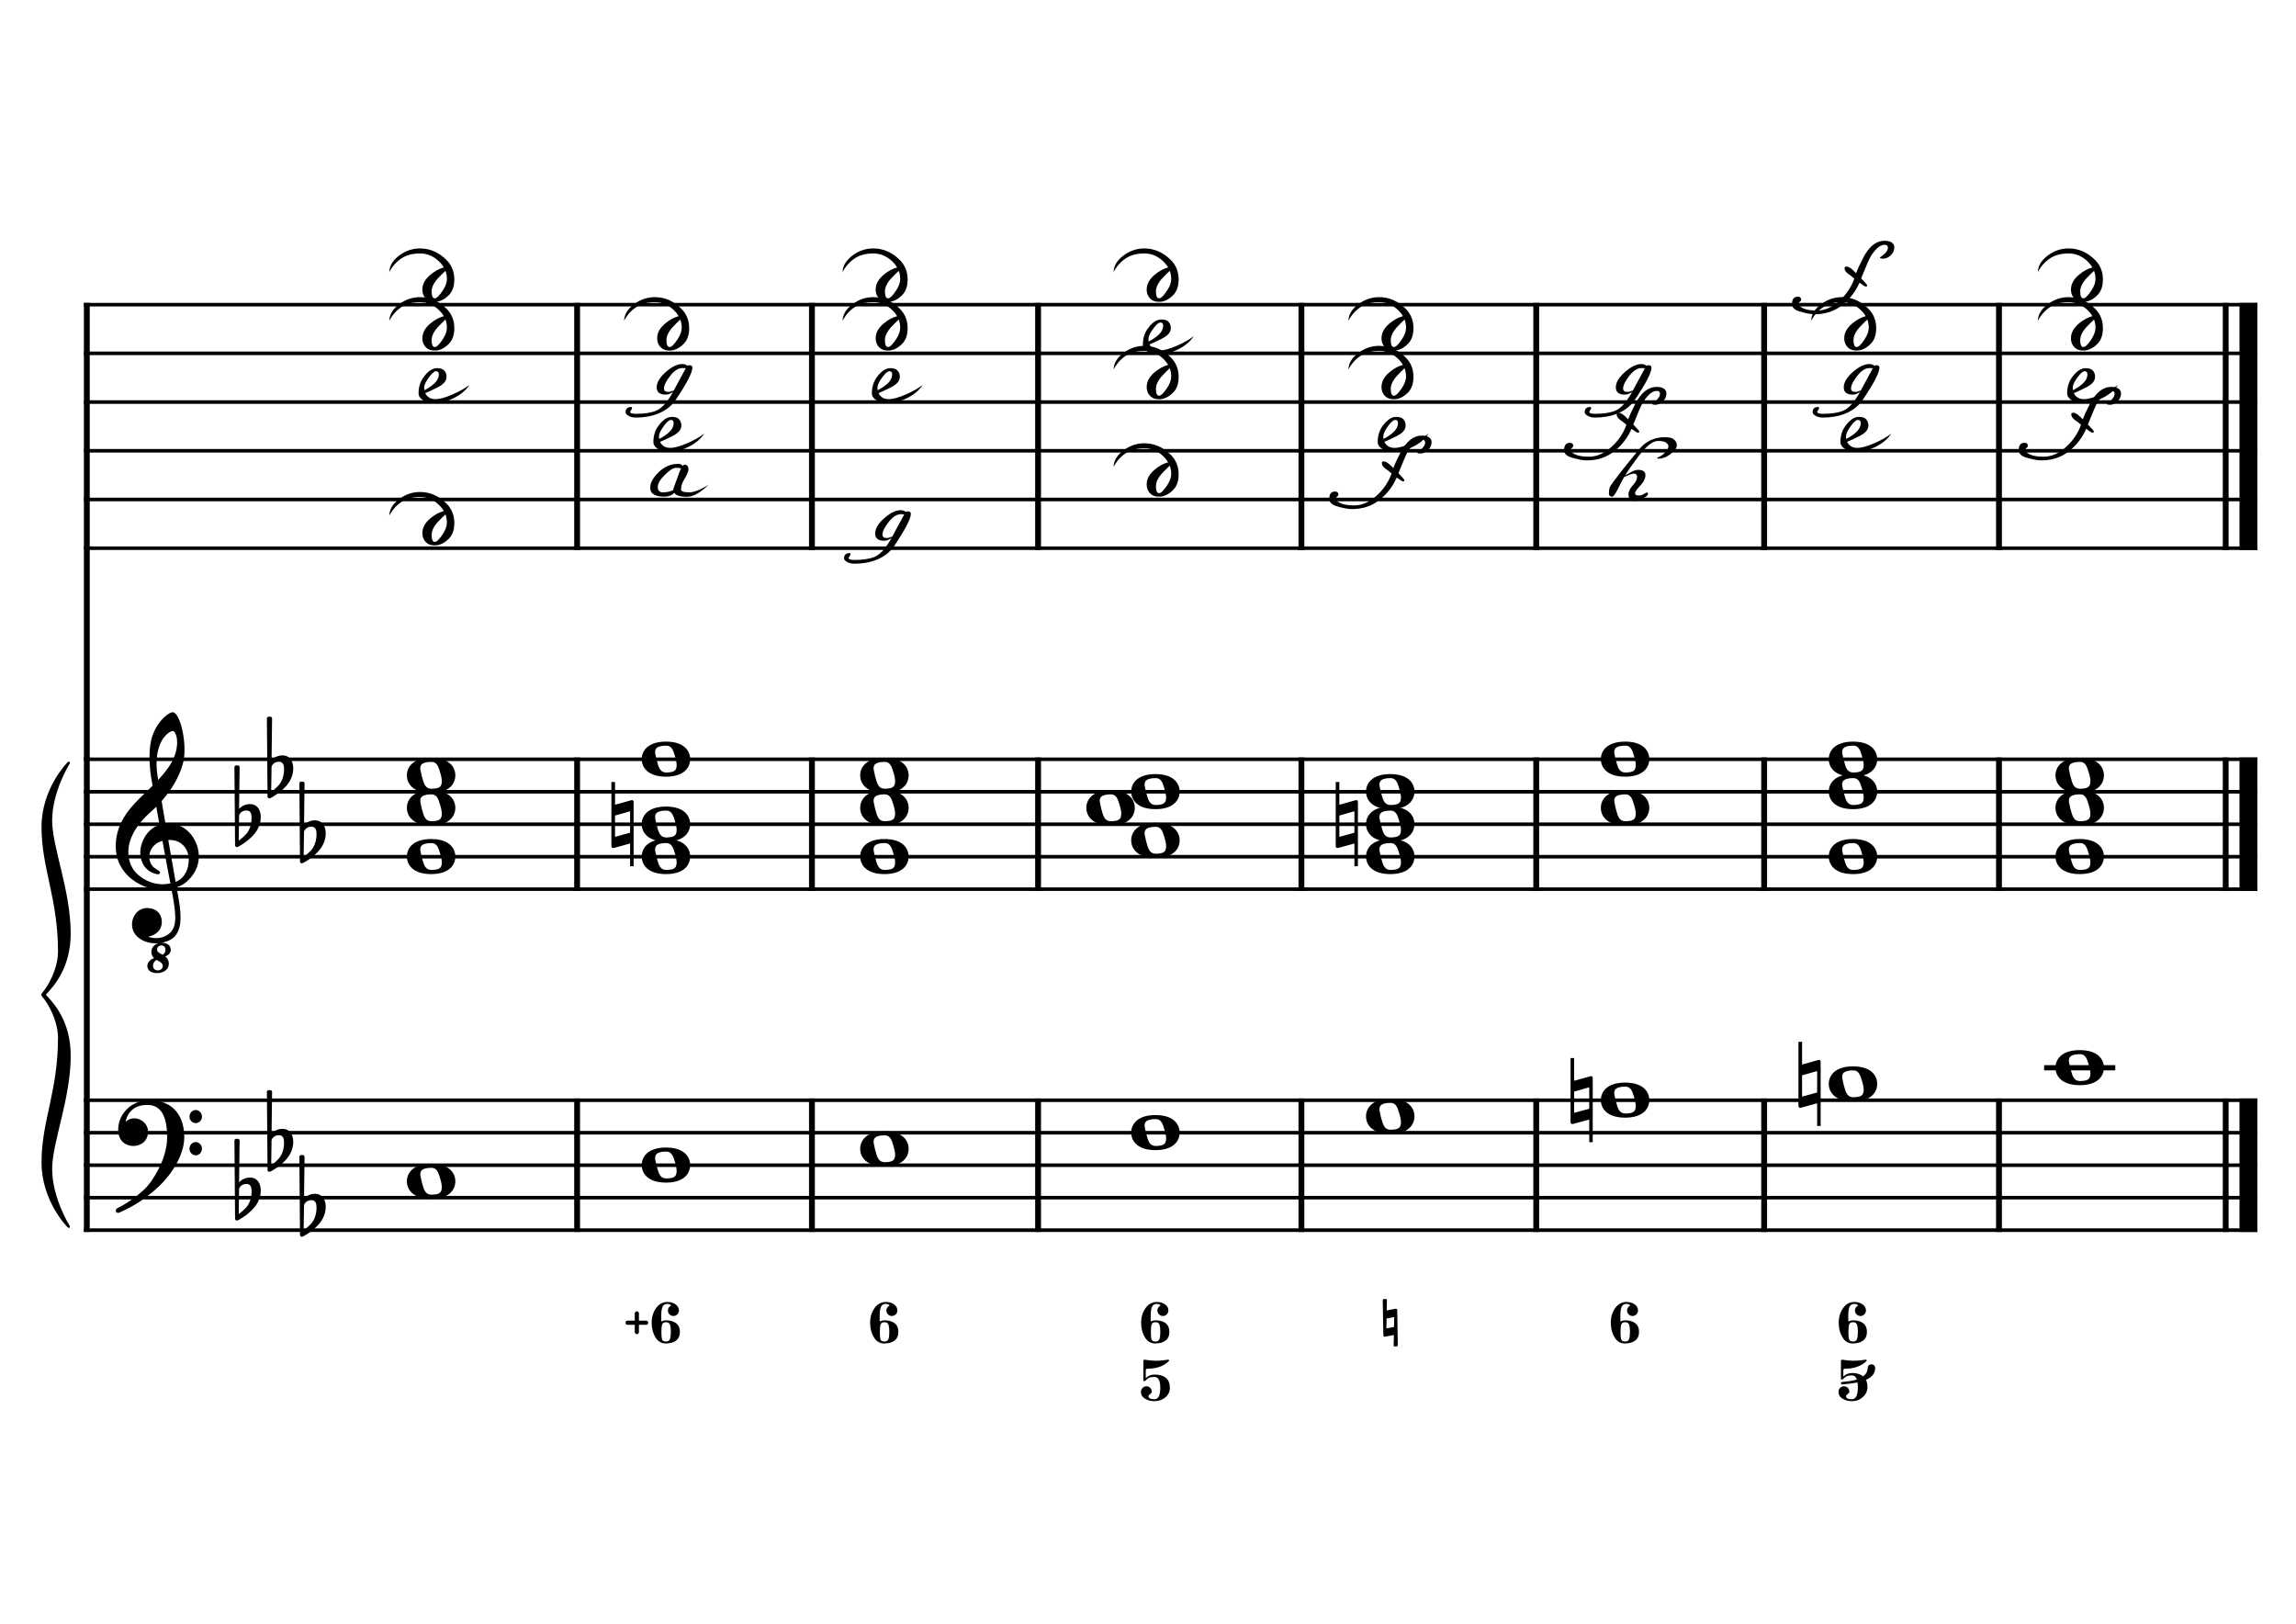 <?xml version="1.0" encoding="UTF-8" standalone="no"?>
<svg width="4209.44px" height="2976.38px" viewBox="0 0 4209.44 2976.38"
 xmlns="http://www.w3.org/2000/svg" xmlns:xlink="http://www.w3.org/1999/xlink" version="1.2" baseProfile="tiny">
<title>DoMineur (3)</title>
<desc>Generated by MuseScore 3.6.2</desc>
<polyline class="StaffLines" fill="none" stroke="#000000" stroke-width="6.55" stroke-linejoin="bevel" points="153.819,558.425 4138.58,558.425"/>
<polyline class="StaffLines" fill="none" stroke="#000000" stroke-width="6.55" stroke-linejoin="bevel" points="153.819,647.717 4138.58,647.717"/>
<polyline class="StaffLines" fill="none" stroke="#000000" stroke-width="6.55" stroke-linejoin="bevel" points="153.819,737.008 4138.58,737.008"/>
<polyline class="StaffLines" fill="none" stroke="#000000" stroke-width="6.55" stroke-linejoin="bevel" points="153.819,826.299 4138.58,826.299"/>
<polyline class="StaffLines" fill="none" stroke="#000000" stroke-width="6.55" stroke-linejoin="bevel" points="153.819,915.591 4138.58,915.591"/>
<polyline class="StaffLines" fill="none" stroke="#000000" stroke-width="6.55" stroke-linejoin="bevel" points="153.819,1004.88 4138.58,1004.88"/>
<polyline class="StaffLines" fill="none" stroke="#000000" stroke-width="6.55" stroke-linejoin="bevel" points="153.819,1391.81 4138.58,1391.81"/>
<polyline class="StaffLines" fill="none" stroke="#000000" stroke-width="6.55" stroke-linejoin="bevel" points="153.819,1451.34 4138.58,1451.34"/>
<polyline class="StaffLines" fill="none" stroke="#000000" stroke-width="6.55" stroke-linejoin="bevel" points="153.819,1510.87 4138.58,1510.87"/>
<polyline class="StaffLines" fill="none" stroke="#000000" stroke-width="6.55" stroke-linejoin="bevel" points="153.819,1570.39 4138.58,1570.39"/>
<polyline class="StaffLines" fill="none" stroke="#000000" stroke-width="6.55" stroke-linejoin="bevel" points="153.819,1629.92 4138.58,1629.92"/>
<polyline class="StaffLines" fill="none" stroke="#000000" stroke-width="6.55" stroke-linejoin="bevel" points="153.819,2016.85 4138.58,2016.85"/>
<polyline class="StaffLines" fill="none" stroke="#000000" stroke-width="6.55" stroke-linejoin="bevel" points="153.819,2076.38 4138.58,2076.38"/>
<polyline class="StaffLines" fill="none" stroke="#000000" stroke-width="6.55" stroke-linejoin="bevel" points="153.819,2135.91 4138.58,2135.91"/>
<polyline class="StaffLines" fill="none" stroke="#000000" stroke-width="6.55" stroke-linejoin="bevel" points="153.819,2195.43 4138.58,2195.43"/>
<polyline class="StaffLines" fill="none" stroke="#000000" stroke-width="6.55" stroke-linejoin="bevel" points="153.819,2254.96 4138.58,2254.96"/>
<polyline class="BarLine" fill="none" stroke="#000000" stroke-width="10.71" stroke-linejoin="bevel" points="159.176,2013.58 159.176,2258.23"/>
<polyline class="BarLine" fill="none" stroke="#000000" stroke-width="10.71" stroke-linejoin="bevel" points="1058.06,2013.58 1058.06,2258.23"/>
<polyline class="BarLine" fill="none" stroke="#000000" stroke-width="10.71" stroke-linejoin="bevel" points="1488.59,2013.58 1488.59,2258.23"/>
<polyline class="BarLine" fill="none" stroke="#000000" stroke-width="10.71" stroke-linejoin="bevel" points="1903.19,2013.58 1903.19,2258.23"/>
<polyline class="BarLine" fill="none" stroke="#000000" stroke-width="10.71" stroke-linejoin="bevel" points="2385.99,2013.58 2385.99,2258.23"/>
<polyline class="BarLine" fill="none" stroke="#000000" stroke-width="10.71" stroke-linejoin="bevel" points="2816.51,2013.58 2816.51,2258.23"/>
<polyline class="BarLine" fill="none" stroke="#000000" stroke-width="10.71" stroke-linejoin="bevel" points="3234.36,2013.58 3234.36,2258.23"/>
<polyline class="BarLine" fill="none" stroke="#000000" stroke-width="10.71" stroke-linejoin="bevel" points="3664.89,2013.58 3664.89,2258.23"/>
<polyline class="BarLine" fill="none" stroke="#000000" stroke-width="10.71" stroke-linejoin="bevel" points="4080.54,2013.58 4080.54,2258.23"/>
<polyline class="BarLine" fill="none" stroke="#000000" stroke-width="32.74" stroke-linejoin="bevel" points="4122.21,2013.58 4122.21,2258.23"/>
<polyline class="BarLine" fill="none" stroke="#000000" stroke-width="10.71" stroke-linejoin="bevel" points="159.176,1388.54 159.176,2016.85"/>
<polyline class="BarLine" fill="none" stroke="#000000" stroke-width="10.71" stroke-linejoin="bevel" points="1058.06,1388.54 1058.06,1633.2"/>
<polyline class="BarLine" fill="none" stroke="#000000" stroke-width="10.71" stroke-linejoin="bevel" points="1488.59,1388.54 1488.59,1633.2"/>
<polyline class="BarLine" fill="none" stroke="#000000" stroke-width="10.71" stroke-linejoin="bevel" points="1903.19,1388.54 1903.19,1633.2"/>
<polyline class="BarLine" fill="none" stroke="#000000" stroke-width="10.71" stroke-linejoin="bevel" points="2385.99,1388.54 2385.99,1633.2"/>
<polyline class="BarLine" fill="none" stroke="#000000" stroke-width="10.71" stroke-linejoin="bevel" points="2816.51,1388.54 2816.51,1633.2"/>
<polyline class="BarLine" fill="none" stroke="#000000" stroke-width="10.71" stroke-linejoin="bevel" points="3234.36,1388.54 3234.36,1633.2"/>
<polyline class="BarLine" fill="none" stroke="#000000" stroke-width="10.71" stroke-linejoin="bevel" points="3664.89,1388.54 3664.89,1633.2"/>
<polyline class="BarLine" fill="none" stroke="#000000" stroke-width="10.71" stroke-linejoin="bevel" points="4080.54,1388.54 4080.54,1633.2"/>
<polyline class="BarLine" fill="none" stroke="#000000" stroke-width="32.74" stroke-linejoin="bevel" points="4122.21,1388.54 4122.21,1633.2"/>
<polyline class="BarLine" fill="none" stroke="#000000" stroke-width="10.71" stroke-linejoin="bevel" points="159.176,555.151 159.176,1391.81"/>
<polyline class="BarLine" fill="none" stroke="#000000" stroke-width="10.71" stroke-linejoin="bevel" points="1058.06,555.151 1058.06,1008.16"/>
<polyline class="BarLine" fill="none" stroke="#000000" stroke-width="10.71" stroke-linejoin="bevel" points="1488.59,555.151 1488.59,1008.16"/>
<polyline class="BarLine" fill="none" stroke="#000000" stroke-width="10.71" stroke-linejoin="bevel" points="1903.19,555.151 1903.19,1008.16"/>
<polyline class="BarLine" fill="none" stroke="#000000" stroke-width="10.71" stroke-linejoin="bevel" points="2385.99,555.151 2385.99,1008.16"/>
<polyline class="BarLine" fill="none" stroke="#000000" stroke-width="10.71" stroke-linejoin="bevel" points="2816.51,555.151 2816.51,1008.16"/>
<polyline class="BarLine" fill="none" stroke="#000000" stroke-width="10.71" stroke-linejoin="bevel" points="3234.36,555.151 3234.36,1008.16"/>
<polyline class="BarLine" fill="none" stroke="#000000" stroke-width="10.71" stroke-linejoin="bevel" points="3664.89,555.151 3664.89,1008.16"/>
<polyline class="BarLine" fill="none" stroke="#000000" stroke-width="10.71" stroke-linejoin="bevel" points="4080.54,555.151 4080.54,1008.16"/>
<polyline class="BarLine" fill="none" stroke="#000000" stroke-width="32.74" stroke-linejoin="bevel" points="4122.21,555.151 4122.21,1008.16"/>
<path class="Accidental" transform="matrix(2.381,0,0,2.381,2879.38,2016.85)" d="M16.6,-18.3 C16.4,-18.5 16.1,-18.6 15.8,-18.6 C15.7,-18.6 15.5,-18.5 15.4,-18.5 L2.8,-15 L2.8,-32.5 L0,-32.5 L0,17 C0,17.8 0.6,18.3 1.4,18.3 L1.8,18.3 L14.4,14.8 L14.4,32.3 L17.1,32.3 L17.1,-17.2 C17.1,-17.6 16.9,-18.1 16.6,-18.3 M14.4,6.5 L2.8,9.7 L2.8,-6.7 L14.4,-10 L14.4,6.5 "/>
<path class="Accidental" transform="matrix(2.381,0,0,2.381,3297.23,1987.09)" d="M16.6,-18.3 C16.4,-18.5 16.1,-18.6 15.8,-18.6 C15.7,-18.6 15.5,-18.5 15.4,-18.5 L2.8,-15 L2.8,-32.5 L0,-32.5 L0,17 C0,17.8 0.6,18.3 1.4,18.3 L1.8,18.3 L14.4,14.8 L14.4,32.3 L17.1,32.3 L17.1,-17.2 C17.1,-17.6 16.9,-18.1 16.6,-18.3 M14.4,6.5 L2.8,9.7 L2.8,-6.7 L14.4,-10 L14.4,6.5 "/>
<path class="Accidental" transform="matrix(2.381,0,0,2.381,1120.93,1510.87)" d="M16.6,-18.3 C16.4,-18.5 16.1,-18.6 15.8,-18.6 C15.7,-18.6 15.5,-18.5 15.4,-18.5 L2.8,-15 L2.8,-32.5 L0,-32.5 L0,17 C0,17.8 0.6,18.3 1.4,18.3 L1.8,18.3 L14.4,14.8 L14.4,32.3 L17.1,32.3 L17.1,-17.2 C17.1,-17.6 16.9,-18.1 16.6,-18.3 M14.4,6.5 L2.8,9.7 L2.8,-6.7 L14.4,-10 L14.4,6.5 "/>
<path class="Accidental" transform="matrix(2.381,0,0,2.381,2448.86,1510.87)" d="M16.6,-18.3 C16.4,-18.5 16.1,-18.6 15.8,-18.6 C15.7,-18.6 15.5,-18.5 15.4,-18.5 L2.8,-15 L2.8,-32.5 L0,-32.5 L0,17 C0,17.8 0.6,18.3 1.4,18.3 L1.8,18.3 L14.4,14.8 L14.4,32.3 L17.1,32.3 L17.1,-17.2 C17.1,-17.6 16.9,-18.1 16.6,-18.3 M14.4,6.5 L2.8,9.7 L2.8,-6.7 L14.4,-10 L14.4,6.5 "/>
<polyline class="LedgerLine" fill="none" stroke="#000000" stroke-width="9.52" stroke-linejoin="bevel" points="3747.63,1957.32 3878.11,1957.32"/>
<path class="Note" transform="matrix(2.381,0,0,2.381,745.988,2165.67)" d="M18.7,-13.6 C4.9,-13.6 0,-6.6 0,-0.1 C0,6.4 4.9,13.4 18.7,13.4 C32.5,13.4 37.3,6.4 37.3,-0.1 C37.3,-6.6 32.5,-13.6 18.7,-13.6 M10.4,-4.5 C10.3,-4.9 10.3,-5.3 10.3,-5.7 C10.3,-6.5 10.5,-7.3 10.9,-8 C11.6,-9 12.8,-9.7 14.3,-10 C15.6,-10.3 16.3,-10.5 18.9,-10.5 L19,-10.5 C23,-10.5 24.3,-6.8 25.4,-3 L25.7,-2 C26.5,0.6 26.9,2.8 26.9,4.5 C26.9,5.7 26.7,6.8 26.3,7.6 C25.7,8.7 24.7,9.4 23,9.8 C22.1,10 20.6,10.1 20.6,10.1 C20.1,10.1 19.7,10.2 19.3,10.2 C16.1,10.2 14.1,9 12.7,4.7 C11.5,1 11.3,-0.1 10.4,-4.5"/>
<path class="Note" transform="matrix(2.381,0,0,2.381,1176.51,2135.91)" d="M18.7,-13.6 C4.9,-13.6 0,-6.6 0,-0.1 C0,6.4 4.9,13.4 18.7,13.4 C32.5,13.4 37.3,6.4 37.3,-0.1 C37.3,-6.6 32.5,-13.6 18.7,-13.6 M10.4,-4.5 C10.3,-4.9 10.3,-5.3 10.3,-5.7 C10.3,-6.5 10.5,-7.3 10.9,-8 C11.6,-9 12.8,-9.7 14.3,-10 C15.6,-10.3 16.3,-10.5 18.9,-10.5 L19,-10.5 C23,-10.5 24.3,-6.8 25.4,-3 L25.7,-2 C26.5,0.6 26.9,2.8 26.9,4.5 C26.9,5.7 26.7,6.8 26.3,7.6 C25.7,8.7 24.7,9.4 23,9.8 C22.1,10 20.6,10.1 20.6,10.1 C20.1,10.1 19.7,10.2 19.3,10.2 C16.1,10.2 14.1,9 12.7,4.7 C11.5,1 11.3,-0.1 10.4,-4.5"/>
<path class="Note" transform="matrix(2.381,0,0,2.381,1577.05,2106.14)" d="M18.7,-13.6 C4.9,-13.6 0,-6.6 0,-0.1 C0,6.4 4.9,13.4 18.7,13.4 C32.5,13.4 37.3,6.4 37.3,-0.1 C37.3,-6.6 32.5,-13.6 18.7,-13.6 M10.4,-4.5 C10.3,-4.9 10.3,-5.3 10.3,-5.7 C10.3,-6.5 10.5,-7.3 10.9,-8 C11.6,-9 12.8,-9.7 14.3,-10 C15.6,-10.3 16.3,-10.5 18.9,-10.5 L19,-10.5 C23,-10.5 24.3,-6.8 25.4,-3 L25.7,-2 C26.5,0.6 26.9,2.8 26.9,4.5 C26.9,5.7 26.7,6.8 26.3,7.6 C25.7,8.7 24.7,9.4 23,9.8 C22.1,10 20.6,10.1 20.6,10.1 C20.1,10.1 19.7,10.2 19.3,10.2 C16.1,10.2 14.1,9 12.7,4.7 C11.5,1 11.3,-0.1 10.4,-4.5"/>
<path class="Note" transform="matrix(2.381,0,0,2.381,2073.91,2076.38)" d="M18.7,-13.6 C4.9,-13.6 0,-6.6 0,-0.1 C0,6.4 4.9,13.4 18.7,13.4 C32.5,13.4 37.3,6.4 37.3,-0.1 C37.3,-6.6 32.5,-13.6 18.7,-13.6 M10.4,-4.5 C10.3,-4.9 10.3,-5.3 10.3,-5.7 C10.3,-6.5 10.5,-7.3 10.9,-8 C11.6,-9 12.8,-9.7 14.3,-10 C15.6,-10.3 16.3,-10.5 18.9,-10.5 L19,-10.5 C23,-10.5 24.3,-6.8 25.4,-3 L25.7,-2 C26.5,0.6 26.9,2.8 26.9,4.5 C26.9,5.7 26.7,6.8 26.3,7.6 C25.7,8.7 24.7,9.4 23,9.8 C22.1,10 20.6,10.1 20.6,10.1 C20.1,10.1 19.7,10.2 19.3,10.2 C16.1,10.2 14.1,9 12.7,4.7 C11.5,1 11.3,-0.1 10.4,-4.5"/>
<path class="Note" transform="matrix(2.381,0,0,2.381,2504.44,2046.61)" d="M18.7,-13.6 C4.9,-13.6 0,-6.6 0,-0.1 C0,6.4 4.9,13.4 18.7,13.4 C32.5,13.4 37.3,6.4 37.3,-0.1 C37.3,-6.6 32.5,-13.6 18.7,-13.6 M10.4,-4.5 C10.3,-4.9 10.3,-5.3 10.3,-5.7 C10.3,-6.5 10.5,-7.3 10.9,-8 C11.6,-9 12.8,-9.7 14.3,-10 C15.6,-10.3 16.3,-10.5 18.9,-10.5 L19,-10.5 C23,-10.5 24.3,-6.8 25.4,-3 L25.7,-2 C26.5,0.6 26.9,2.8 26.9,4.5 C26.9,5.7 26.7,6.8 26.3,7.6 C25.7,8.7 24.7,9.4 23,9.8 C22.1,10 20.6,10.1 20.6,10.1 C20.1,10.1 19.7,10.2 19.3,10.2 C16.1,10.2 14.1,9 12.7,4.7 C11.5,1 11.3,-0.1 10.4,-4.5"/>
<path class="Note" transform="matrix(2.381,0,0,2.381,2934.96,2016.85)" d="M18.7,-13.6 C4.9,-13.6 0,-6.6 0,-0.1 C0,6.4 4.9,13.4 18.7,13.4 C32.5,13.4 37.3,6.4 37.3,-0.1 C37.3,-6.6 32.5,-13.6 18.7,-13.6 M10.4,-4.5 C10.3,-4.9 10.3,-5.3 10.3,-5.7 C10.3,-6.5 10.5,-7.3 10.9,-8 C11.6,-9 12.8,-9.7 14.3,-10 C15.6,-10.3 16.3,-10.5 18.9,-10.5 L19,-10.5 C23,-10.5 24.3,-6.8 25.4,-3 L25.7,-2 C26.5,0.6 26.9,2.8 26.9,4.5 C26.9,5.7 26.7,6.8 26.3,7.6 C25.7,8.7 24.7,9.4 23,9.8 C22.1,10 20.6,10.1 20.6,10.1 C20.1,10.1 19.7,10.2 19.3,10.2 C16.1,10.2 14.1,9 12.7,4.7 C11.5,1 11.3,-0.1 10.4,-4.5"/>
<path class="Note" transform="matrix(2.381,0,0,2.381,3352.81,1987.09)" d="M18.7,-13.6 C4.9,-13.6 0,-6.6 0,-0.1 C0,6.4 4.9,13.4 18.7,13.4 C32.5,13.4 37.3,6.4 37.3,-0.1 C37.3,-6.6 32.5,-13.6 18.7,-13.6 M10.4,-4.5 C10.3,-4.9 10.3,-5.3 10.3,-5.7 C10.3,-6.5 10.5,-7.3 10.9,-8 C11.6,-9 12.8,-9.7 14.3,-10 C15.6,-10.3 16.3,-10.5 18.9,-10.5 L19,-10.5 C23,-10.5 24.3,-6.8 25.4,-3 L25.7,-2 C26.5,0.6 26.9,2.8 26.9,4.5 C26.9,5.7 26.7,6.8 26.3,7.6 C25.7,8.7 24.7,9.4 23,9.8 C22.1,10 20.6,10.1 20.6,10.1 C20.1,10.1 19.7,10.2 19.3,10.2 C16.1,10.2 14.1,9 12.7,4.7 C11.5,1 11.3,-0.1 10.4,-4.5"/>
<path class="Note" transform="matrix(2.381,0,0,2.381,3768.46,1957.32)" d="M18.7,-13.6 C4.9,-13.6 0,-6.6 0,-0.1 C0,6.4 4.9,13.4 18.7,13.4 C32.5,13.4 37.3,6.4 37.3,-0.1 C37.3,-6.6 32.5,-13.6 18.7,-13.6 M10.4,-4.5 C10.3,-4.9 10.3,-5.3 10.3,-5.7 C10.3,-6.5 10.5,-7.3 10.9,-8 C11.6,-9 12.8,-9.7 14.3,-10 C15.6,-10.3 16.3,-10.5 18.9,-10.5 L19,-10.5 C23,-10.5 24.3,-6.8 25.4,-3 L25.7,-2 C26.5,0.6 26.9,2.8 26.9,4.5 C26.9,5.7 26.7,6.8 26.3,7.6 C25.7,8.7 24.7,9.4 23,9.8 C22.1,10 20.6,10.1 20.6,10.1 C20.1,10.1 19.7,10.2 19.3,10.2 C16.1,10.2 14.1,9 12.7,4.7 C11.5,1 11.3,-0.1 10.4,-4.5"/>
<path class="Note" transform="matrix(2.381,0,0,2.381,745.988,1570.39)" d="M18.7,-13.6 C4.9,-13.6 0,-6.6 0,-0.1 C0,6.4 4.9,13.4 18.7,13.4 C32.5,13.4 37.3,6.4 37.3,-0.1 C37.3,-6.6 32.5,-13.6 18.7,-13.6 M10.4,-4.5 C10.3,-4.9 10.3,-5.3 10.3,-5.7 C10.3,-6.5 10.5,-7.3 10.9,-8 C11.6,-9 12.8,-9.7 14.3,-10 C15.6,-10.3 16.3,-10.5 18.9,-10.5 L19,-10.5 C23,-10.5 24.3,-6.8 25.4,-3 L25.7,-2 C26.5,0.6 26.9,2.8 26.9,4.5 C26.9,5.7 26.7,6.8 26.3,7.6 C25.7,8.7 24.7,9.4 23,9.8 C22.1,10 20.6,10.1 20.6,10.1 C20.1,10.1 19.7,10.2 19.3,10.2 C16.1,10.2 14.1,9 12.7,4.7 C11.5,1 11.3,-0.1 10.4,-4.5"/>
<path class="Note" transform="matrix(2.381,0,0,2.381,745.988,1481.1)" d="M18.7,-13.6 C4.9,-13.6 0,-6.6 0,-0.1 C0,6.4 4.9,13.4 18.7,13.4 C32.5,13.4 37.3,6.4 37.3,-0.1 C37.3,-6.6 32.5,-13.6 18.7,-13.6 M10.4,-4.5 C10.3,-4.9 10.3,-5.3 10.3,-5.7 C10.3,-6.5 10.5,-7.3 10.9,-8 C11.6,-9 12.8,-9.7 14.3,-10 C15.6,-10.3 16.3,-10.5 18.9,-10.5 L19,-10.5 C23,-10.5 24.3,-6.8 25.4,-3 L25.7,-2 C26.5,0.6 26.9,2.8 26.9,4.5 C26.9,5.7 26.7,6.8 26.3,7.6 C25.7,8.7 24.7,9.4 23,9.8 C22.1,10 20.6,10.1 20.6,10.1 C20.1,10.1 19.7,10.2 19.3,10.2 C16.1,10.2 14.1,9 12.7,4.7 C11.5,1 11.3,-0.1 10.4,-4.5"/>
<path class="Note" transform="matrix(2.381,0,0,2.381,745.988,1421.57)" d="M18.7,-13.6 C4.9,-13.6 0,-6.6 0,-0.1 C0,6.4 4.9,13.4 18.7,13.4 C32.5,13.4 37.3,6.4 37.3,-0.1 C37.3,-6.6 32.5,-13.6 18.7,-13.6 M10.4,-4.5 C10.3,-4.9 10.3,-5.3 10.3,-5.7 C10.3,-6.5 10.5,-7.3 10.9,-8 C11.6,-9 12.8,-9.7 14.3,-10 C15.6,-10.3 16.3,-10.5 18.9,-10.5 L19,-10.5 C23,-10.5 24.3,-6.8 25.4,-3 L25.7,-2 C26.5,0.6 26.9,2.8 26.9,4.5 C26.9,5.7 26.7,6.8 26.3,7.6 C25.7,8.7 24.7,9.4 23,9.8 C22.1,10 20.6,10.1 20.6,10.1 C20.1,10.1 19.7,10.2 19.3,10.2 C16.1,10.2 14.1,9 12.7,4.7 C11.5,1 11.3,-0.1 10.4,-4.5"/>
<path class="Note" transform="matrix(2.381,0,0,2.381,1176.51,1570.39)" d="M18.7,-13.6 C4.9,-13.6 0,-6.6 0,-0.1 C0,6.4 4.9,13.4 18.7,13.4 C32.5,13.4 37.3,6.4 37.3,-0.1 C37.3,-6.6 32.5,-13.6 18.7,-13.6 M10.4,-4.5 C10.3,-4.9 10.3,-5.3 10.3,-5.7 C10.3,-6.5 10.5,-7.3 10.9,-8 C11.6,-9 12.8,-9.7 14.3,-10 C15.6,-10.3 16.3,-10.5 18.9,-10.5 L19,-10.5 C23,-10.5 24.3,-6.8 25.4,-3 L25.7,-2 C26.5,0.6 26.9,2.8 26.9,4.5 C26.9,5.7 26.7,6.8 26.3,7.6 C25.7,8.7 24.7,9.4 23,9.8 C22.1,10 20.6,10.1 20.6,10.1 C20.1,10.1 19.7,10.2 19.3,10.2 C16.1,10.2 14.1,9 12.7,4.7 C11.5,1 11.3,-0.1 10.4,-4.5"/>
<path class="Note" transform="matrix(2.381,0,0,2.381,1176.51,1510.87)" d="M18.7,-13.6 C4.9,-13.6 0,-6.6 0,-0.1 C0,6.4 4.9,13.4 18.7,13.4 C32.5,13.4 37.3,6.4 37.3,-0.1 C37.3,-6.6 32.5,-13.6 18.7,-13.6 M10.4,-4.5 C10.3,-4.9 10.3,-5.3 10.3,-5.7 C10.3,-6.5 10.5,-7.3 10.9,-8 C11.6,-9 12.8,-9.7 14.3,-10 C15.6,-10.3 16.3,-10.5 18.9,-10.5 L19,-10.5 C23,-10.5 24.3,-6.8 25.4,-3 L25.7,-2 C26.5,0.6 26.9,2.8 26.9,4.5 C26.9,5.7 26.7,6.8 26.3,7.6 C25.7,8.7 24.7,9.4 23,9.8 C22.1,10 20.6,10.1 20.6,10.1 C20.1,10.1 19.7,10.2 19.3,10.2 C16.1,10.2 14.1,9 12.7,4.7 C11.5,1 11.3,-0.1 10.4,-4.5"/>
<path class="Note" transform="matrix(2.381,0,0,2.381,1176.51,1391.81)" d="M18.7,-13.6 C4.9,-13.6 0,-6.6 0,-0.1 C0,6.4 4.9,13.4 18.7,13.4 C32.5,13.4 37.3,6.4 37.3,-0.1 C37.3,-6.6 32.5,-13.6 18.7,-13.6 M10.4,-4.5 C10.3,-4.9 10.3,-5.3 10.3,-5.7 C10.3,-6.5 10.5,-7.3 10.9,-8 C11.6,-9 12.8,-9.7 14.3,-10 C15.6,-10.3 16.3,-10.5 18.9,-10.5 L19,-10.5 C23,-10.5 24.3,-6.8 25.4,-3 L25.7,-2 C26.5,0.6 26.9,2.8 26.9,4.5 C26.9,5.7 26.7,6.8 26.3,7.6 C25.7,8.7 24.7,9.4 23,9.8 C22.1,10 20.6,10.1 20.6,10.1 C20.1,10.1 19.7,10.2 19.3,10.2 C16.1,10.2 14.1,9 12.7,4.7 C11.5,1 11.3,-0.1 10.4,-4.5"/>
<path class="Note" transform="matrix(2.381,0,0,2.381,1577.05,1570.39)" d="M18.7,-13.6 C4.9,-13.6 0,-6.6 0,-0.1 C0,6.4 4.9,13.4 18.7,13.4 C32.5,13.4 37.3,6.4 37.3,-0.1 C37.3,-6.6 32.5,-13.6 18.7,-13.6 M10.4,-4.5 C10.3,-4.9 10.3,-5.3 10.3,-5.7 C10.3,-6.5 10.5,-7.3 10.9,-8 C11.6,-9 12.8,-9.7 14.3,-10 C15.6,-10.3 16.3,-10.5 18.9,-10.5 L19,-10.5 C23,-10.5 24.3,-6.8 25.4,-3 L25.7,-2 C26.5,0.6 26.9,2.8 26.9,4.5 C26.9,5.7 26.7,6.8 26.3,7.6 C25.7,8.7 24.7,9.4 23,9.8 C22.1,10 20.6,10.1 20.6,10.1 C20.1,10.1 19.7,10.2 19.3,10.2 C16.1,10.2 14.1,9 12.7,4.7 C11.5,1 11.3,-0.1 10.4,-4.5"/>
<path class="Note" transform="matrix(2.381,0,0,2.381,1577.05,1481.1)" d="M18.7,-13.6 C4.9,-13.6 0,-6.6 0,-0.1 C0,6.4 4.9,13.4 18.7,13.4 C32.5,13.4 37.3,6.4 37.3,-0.1 C37.3,-6.6 32.5,-13.6 18.7,-13.6 M10.4,-4.5 C10.3,-4.9 10.3,-5.3 10.3,-5.7 C10.3,-6.5 10.5,-7.3 10.9,-8 C11.6,-9 12.8,-9.7 14.3,-10 C15.6,-10.3 16.3,-10.5 18.9,-10.5 L19,-10.5 C23,-10.5 24.3,-6.8 25.4,-3 L25.7,-2 C26.5,0.6 26.9,2.8 26.9,4.5 C26.9,5.7 26.7,6.8 26.3,7.6 C25.7,8.7 24.7,9.4 23,9.8 C22.1,10 20.6,10.1 20.6,10.1 C20.1,10.1 19.7,10.2 19.3,10.2 C16.1,10.2 14.1,9 12.7,4.7 C11.5,1 11.3,-0.1 10.4,-4.5"/>
<path class="Note" transform="matrix(2.381,0,0,2.381,1577.05,1421.57)" d="M18.7,-13.6 C4.9,-13.6 0,-6.6 0,-0.1 C0,6.4 4.9,13.4 18.7,13.4 C32.5,13.4 37.3,6.4 37.3,-0.1 C37.3,-6.6 32.5,-13.6 18.7,-13.6 M10.4,-4.5 C10.3,-4.9 10.3,-5.3 10.3,-5.7 C10.3,-6.5 10.5,-7.3 10.9,-8 C11.6,-9 12.8,-9.7 14.3,-10 C15.6,-10.3 16.3,-10.5 18.9,-10.5 L19,-10.5 C23,-10.5 24.3,-6.8 25.4,-3 L25.7,-2 C26.5,0.6 26.9,2.8 26.9,4.5 C26.9,5.7 26.7,6.8 26.3,7.6 C25.7,8.7 24.7,9.4 23,9.8 C22.1,10 20.6,10.1 20.6,10.1 C20.1,10.1 19.7,10.2 19.3,10.2 C16.1,10.2 14.1,9 12.7,4.7 C11.5,1 11.3,-0.1 10.4,-4.5"/>
<path class="Note" transform="matrix(2.381,0,0,2.381,2073.91,1540.63)" d="M18.7,-13.6 C4.9,-13.6 0,-6.6 0,-0.1 C0,6.4 4.9,13.4 18.7,13.4 C32.5,13.4 37.3,6.4 37.3,-0.1 C37.3,-6.6 32.5,-13.6 18.7,-13.6 M10.4,-4.5 C10.3,-4.9 10.3,-5.3 10.3,-5.7 C10.3,-6.5 10.5,-7.3 10.9,-8 C11.6,-9 12.8,-9.7 14.3,-10 C15.6,-10.3 16.3,-10.5 18.9,-10.5 L19,-10.5 C23,-10.5 24.3,-6.8 25.4,-3 L25.7,-2 C26.5,0.6 26.9,2.8 26.9,4.5 C26.9,5.7 26.7,6.8 26.3,7.6 C25.7,8.7 24.7,9.4 23,9.8 C22.1,10 20.6,10.1 20.6,10.1 C20.1,10.1 19.7,10.2 19.3,10.2 C16.1,10.2 14.1,9 12.7,4.7 C11.5,1 11.3,-0.1 10.4,-4.5"/>
<path class="Note" transform="matrix(2.381,0,0,2.381,1991.65,1481.1)" d="M18.7,-13.6 C4.9,-13.6 0,-6.6 0,-0.1 C0,6.4 4.9,13.4 18.7,13.4 C32.5,13.4 37.3,6.4 37.3,-0.1 C37.3,-6.6 32.5,-13.6 18.7,-13.6 M10.4,-4.5 C10.3,-4.9 10.3,-5.3 10.3,-5.7 C10.3,-6.5 10.5,-7.3 10.9,-8 C11.6,-9 12.8,-9.7 14.3,-10 C15.6,-10.3 16.3,-10.5 18.9,-10.5 L19,-10.5 C23,-10.5 24.3,-6.8 25.4,-3 L25.7,-2 C26.5,0.6 26.9,2.8 26.9,4.5 C26.9,5.7 26.7,6.8 26.3,7.6 C25.7,8.7 24.7,9.4 23,9.8 C22.1,10 20.6,10.1 20.6,10.1 C20.1,10.1 19.7,10.2 19.3,10.2 C16.1,10.2 14.1,9 12.7,4.7 C11.5,1 11.3,-0.1 10.4,-4.5"/>
<path class="Note" transform="matrix(2.381,0,0,2.381,2073.91,1451.34)" d="M18.7,-13.6 C4.9,-13.6 0,-6.6 0,-0.1 C0,6.4 4.9,13.4 18.7,13.4 C32.5,13.4 37.3,6.4 37.3,-0.1 C37.3,-6.6 32.5,-13.6 18.7,-13.6 M10.4,-4.5 C10.3,-4.9 10.3,-5.3 10.3,-5.7 C10.3,-6.5 10.5,-7.3 10.9,-8 C11.6,-9 12.8,-9.7 14.3,-10 C15.6,-10.3 16.3,-10.5 18.9,-10.5 L19,-10.5 C23,-10.5 24.3,-6.8 25.4,-3 L25.7,-2 C26.5,0.6 26.9,2.8 26.9,4.5 C26.9,5.7 26.7,6.8 26.3,7.6 C25.7,8.7 24.7,9.4 23,9.8 C22.1,10 20.6,10.1 20.6,10.1 C20.1,10.1 19.7,10.2 19.3,10.2 C16.1,10.2 14.1,9 12.7,4.7 C11.5,1 11.3,-0.1 10.4,-4.5"/>
<path class="Note" transform="matrix(2.381,0,0,2.381,2504.44,1570.39)" d="M18.7,-13.6 C4.9,-13.6 0,-6.6 0,-0.1 C0,6.4 4.9,13.4 18.7,13.4 C32.5,13.4 37.3,6.4 37.3,-0.1 C37.3,-6.6 32.5,-13.6 18.7,-13.6 M10.4,-4.5 C10.3,-4.9 10.3,-5.3 10.3,-5.7 C10.3,-6.5 10.5,-7.3 10.9,-8 C11.6,-9 12.8,-9.7 14.3,-10 C15.6,-10.3 16.3,-10.5 18.9,-10.5 L19,-10.5 C23,-10.5 24.3,-6.8 25.4,-3 L25.7,-2 C26.5,0.6 26.9,2.8 26.9,4.5 C26.9,5.7 26.7,6.8 26.3,7.6 C25.7,8.7 24.7,9.4 23,9.8 C22.1,10 20.6,10.1 20.6,10.1 C20.1,10.1 19.7,10.2 19.3,10.2 C16.1,10.2 14.1,9 12.7,4.7 C11.5,1 11.3,-0.1 10.4,-4.5"/>
<path class="Note" transform="matrix(2.381,0,0,2.381,2504.44,1510.87)" d="M18.7,-13.6 C4.9,-13.6 0,-6.6 0,-0.1 C0,6.4 4.9,13.4 18.7,13.4 C32.5,13.4 37.3,6.4 37.3,-0.1 C37.3,-6.6 32.5,-13.6 18.7,-13.6 M10.4,-4.5 C10.3,-4.9 10.3,-5.3 10.3,-5.7 C10.3,-6.5 10.5,-7.3 10.9,-8 C11.6,-9 12.8,-9.7 14.3,-10 C15.6,-10.3 16.3,-10.5 18.9,-10.5 L19,-10.5 C23,-10.5 24.3,-6.8 25.4,-3 L25.7,-2 C26.5,0.6 26.9,2.8 26.9,4.5 C26.9,5.7 26.7,6.8 26.3,7.6 C25.7,8.7 24.7,9.4 23,9.8 C22.1,10 20.6,10.1 20.6,10.1 C20.1,10.1 19.7,10.2 19.3,10.2 C16.1,10.2 14.1,9 12.7,4.7 C11.5,1 11.3,-0.1 10.4,-4.5"/>
<path class="Note" transform="matrix(2.381,0,0,2.381,2504.44,1451.34)" d="M18.7,-13.6 C4.9,-13.6 0,-6.6 0,-0.1 C0,6.4 4.9,13.4 18.7,13.4 C32.5,13.4 37.3,6.4 37.3,-0.1 C37.3,-6.6 32.5,-13.6 18.7,-13.6 M10.4,-4.5 C10.3,-4.9 10.3,-5.3 10.3,-5.7 C10.3,-6.5 10.5,-7.3 10.9,-8 C11.6,-9 12.8,-9.7 14.3,-10 C15.6,-10.3 16.3,-10.5 18.9,-10.5 L19,-10.5 C23,-10.5 24.3,-6.8 25.4,-3 L25.7,-2 C26.5,0.6 26.9,2.8 26.9,4.5 C26.9,5.7 26.7,6.8 26.3,7.6 C25.7,8.7 24.7,9.4 23,9.8 C22.1,10 20.6,10.1 20.6,10.1 C20.1,10.1 19.7,10.2 19.3,10.2 C16.1,10.2 14.1,9 12.7,4.7 C11.5,1 11.3,-0.1 10.4,-4.5"/>
<path class="Note" transform="matrix(2.381,0,0,2.381,2934.96,1481.1)" d="M18.7,-13.6 C4.9,-13.6 0,-6.6 0,-0.1 C0,6.4 4.9,13.4 18.7,13.4 C32.5,13.4 37.3,6.4 37.3,-0.1 C37.3,-6.6 32.5,-13.6 18.7,-13.6 M10.4,-4.5 C10.3,-4.9 10.3,-5.3 10.3,-5.7 C10.3,-6.5 10.5,-7.3 10.9,-8 C11.6,-9 12.8,-9.7 14.3,-10 C15.6,-10.3 16.3,-10.5 18.9,-10.5 L19,-10.5 C23,-10.5 24.3,-6.8 25.4,-3 L25.7,-2 C26.5,0.6 26.9,2.8 26.9,4.5 C26.9,5.7 26.7,6.8 26.3,7.6 C25.7,8.7 24.7,9.4 23,9.8 C22.1,10 20.6,10.1 20.6,10.1 C20.1,10.1 19.7,10.2 19.3,10.2 C16.1,10.2 14.1,9 12.7,4.7 C11.5,1 11.3,-0.1 10.4,-4.5"/>
<path class="Note" transform="matrix(2.381,0,0,2.381,2934.96,1391.81)" d="M18.7,-13.6 C4.9,-13.6 0,-6.6 0,-0.1 C0,6.4 4.9,13.4 18.7,13.4 C32.5,13.4 37.3,6.4 37.3,-0.1 C37.3,-6.6 32.5,-13.6 18.7,-13.6 M10.4,-4.5 C10.3,-4.9 10.3,-5.3 10.3,-5.7 C10.3,-6.5 10.5,-7.3 10.9,-8 C11.6,-9 12.8,-9.7 14.3,-10 C15.6,-10.3 16.3,-10.5 18.9,-10.5 L19,-10.5 C23,-10.5 24.3,-6.8 25.4,-3 L25.7,-2 C26.5,0.6 26.9,2.8 26.9,4.5 C26.9,5.7 26.7,6.8 26.3,7.6 C25.7,8.7 24.7,9.4 23,9.8 C22.1,10 20.6,10.1 20.6,10.1 C20.1,10.1 19.7,10.2 19.3,10.2 C16.1,10.2 14.1,9 12.7,4.7 C11.5,1 11.3,-0.1 10.4,-4.5"/>
<path class="Note" transform="matrix(2.381,0,0,2.381,3352.81,1570.39)" d="M18.7,-13.6 C4.9,-13.6 0,-6.6 0,-0.1 C0,6.4 4.9,13.4 18.7,13.4 C32.5,13.4 37.3,6.4 37.3,-0.1 C37.3,-6.6 32.5,-13.6 18.7,-13.6 M10.4,-4.5 C10.3,-4.9 10.3,-5.3 10.3,-5.7 C10.3,-6.5 10.5,-7.3 10.9,-8 C11.6,-9 12.8,-9.7 14.3,-10 C15.6,-10.3 16.3,-10.5 18.9,-10.5 L19,-10.5 C23,-10.5 24.3,-6.8 25.4,-3 L25.7,-2 C26.5,0.6 26.9,2.8 26.9,4.5 C26.9,5.7 26.7,6.8 26.3,7.6 C25.7,8.7 24.7,9.4 23,9.8 C22.1,10 20.6,10.1 20.6,10.1 C20.1,10.1 19.7,10.2 19.3,10.2 C16.1,10.2 14.1,9 12.7,4.7 C11.5,1 11.3,-0.1 10.4,-4.5"/>
<path class="Note" transform="matrix(2.381,0,0,2.381,3352.81,1451.34)" d="M18.7,-13.6 C4.9,-13.6 0,-6.6 0,-0.1 C0,6.4 4.9,13.4 18.7,13.4 C32.5,13.4 37.3,6.4 37.3,-0.1 C37.3,-6.6 32.5,-13.6 18.7,-13.6 M10.4,-4.5 C10.3,-4.9 10.3,-5.3 10.3,-5.7 C10.3,-6.5 10.5,-7.3 10.9,-8 C11.6,-9 12.8,-9.7 14.3,-10 C15.6,-10.3 16.3,-10.5 18.9,-10.5 L19,-10.5 C23,-10.5 24.3,-6.8 25.4,-3 L25.7,-2 C26.5,0.6 26.9,2.8 26.9,4.5 C26.9,5.7 26.7,6.8 26.3,7.6 C25.7,8.7 24.7,9.4 23,9.8 C22.1,10 20.6,10.1 20.6,10.1 C20.1,10.1 19.7,10.2 19.3,10.2 C16.1,10.2 14.1,9 12.7,4.7 C11.5,1 11.3,-0.1 10.4,-4.5"/>
<path class="Note" transform="matrix(2.381,0,0,2.381,3352.81,1391.81)" d="M18.7,-13.6 C4.9,-13.6 0,-6.6 0,-0.1 C0,6.4 4.9,13.4 18.7,13.4 C32.5,13.4 37.3,6.4 37.3,-0.1 C37.3,-6.6 32.5,-13.6 18.7,-13.6 M10.4,-4.5 C10.3,-4.9 10.3,-5.3 10.3,-5.7 C10.3,-6.5 10.5,-7.3 10.9,-8 C11.6,-9 12.8,-9.7 14.3,-10 C15.6,-10.3 16.3,-10.5 18.9,-10.5 L19,-10.5 C23,-10.5 24.3,-6.8 25.4,-3 L25.7,-2 C26.5,0.6 26.9,2.8 26.9,4.5 C26.9,5.7 26.7,6.8 26.3,7.6 C25.7,8.7 24.7,9.4 23,9.8 C22.1,10 20.6,10.1 20.6,10.1 C20.1,10.1 19.7,10.2 19.3,10.2 C16.1,10.2 14.1,9 12.7,4.7 C11.5,1 11.3,-0.1 10.4,-4.5"/>
<path class="Note" transform="matrix(2.381,0,0,2.381,3768.46,1570.39)" d="M18.7,-13.6 C4.9,-13.6 0,-6.6 0,-0.1 C0,6.4 4.9,13.4 18.7,13.4 C32.5,13.4 37.3,6.4 37.3,-0.1 C37.3,-6.6 32.5,-13.6 18.7,-13.6 M10.4,-4.5 C10.3,-4.9 10.3,-5.3 10.3,-5.7 C10.3,-6.5 10.5,-7.3 10.9,-8 C11.6,-9 12.8,-9.7 14.3,-10 C15.6,-10.3 16.3,-10.5 18.9,-10.5 L19,-10.5 C23,-10.5 24.3,-6.8 25.4,-3 L25.7,-2 C26.5,0.6 26.9,2.8 26.9,4.5 C26.9,5.7 26.7,6.8 26.3,7.6 C25.7,8.7 24.7,9.4 23,9.8 C22.1,10 20.6,10.1 20.6,10.1 C20.1,10.1 19.7,10.2 19.3,10.2 C16.1,10.2 14.1,9 12.7,4.7 C11.5,1 11.3,-0.1 10.4,-4.5"/>
<path class="Note" transform="matrix(2.381,0,0,2.381,3768.46,1481.1)" d="M18.7,-13.6 C4.9,-13.6 0,-6.6 0,-0.1 C0,6.4 4.9,13.4 18.7,13.4 C32.5,13.4 37.3,6.4 37.3,-0.1 C37.3,-6.6 32.5,-13.6 18.7,-13.6 M10.4,-4.5 C10.3,-4.9 10.3,-5.3 10.3,-5.7 C10.3,-6.5 10.5,-7.3 10.9,-8 C11.6,-9 12.8,-9.7 14.3,-10 C15.6,-10.3 16.3,-10.5 18.9,-10.5 L19,-10.5 C23,-10.5 24.3,-6.8 25.4,-3 L25.7,-2 C26.5,0.6 26.9,2.8 26.9,4.5 C26.9,5.7 26.7,6.8 26.3,7.6 C25.7,8.7 24.7,9.4 23,9.8 C22.1,10 20.6,10.1 20.6,10.1 C20.1,10.1 19.7,10.2 19.3,10.2 C16.1,10.2 14.1,9 12.7,4.7 C11.5,1 11.3,-0.1 10.4,-4.5"/>
<path class="Note" transform="matrix(2.381,0,0,2.381,3768.46,1421.57)" d="M18.7,-13.6 C4.9,-13.6 0,-6.6 0,-0.1 C0,6.4 4.9,13.4 18.7,13.4 C32.5,13.4 37.3,6.4 37.3,-0.1 C37.3,-6.6 32.5,-13.6 18.7,-13.6 M10.4,-4.5 C10.3,-4.9 10.3,-5.3 10.3,-5.7 C10.3,-6.5 10.5,-7.3 10.9,-8 C11.6,-9 12.8,-9.7 14.3,-10 C15.6,-10.3 16.3,-10.5 18.9,-10.5 L19,-10.5 C23,-10.5 24.3,-6.8 25.4,-3 L25.7,-2 C26.5,0.6 26.9,2.8 26.9,4.5 C26.9,5.7 26.7,6.8 26.3,7.6 C25.7,8.7 24.7,9.4 23,9.8 C22.1,10 20.6,10.1 20.6,10.1 C20.1,10.1 19.7,10.2 19.3,10.2 C16.1,10.2 14.1,9 12.7,4.7 C11.5,1 11.3,-0.1 10.4,-4.5"/>
<path class="Note" d="M713.718,945.081 C714.028,933.383 720.497,923.001 733.126,913.937 C744.359,905.879 756.639,901.851 769.965,901.851 C788.636,901.851 805.099,909.172 819.354,923.815 C828.419,933.189 832.951,944.81 832.951,958.678 C832.951,971.151 829.619,980.719 822.957,987.382 C814.822,995.594 806.222,999.7 797.158,999.7 C790.96,999.7 786.157,998.306 782.748,995.517 C777.17,990.946 774.381,984.825 774.381,977.155 C774.381,967.239 779.339,958.174 789.256,949.962 C797.39,943.222 805.564,938.806 813.776,936.714 C811.607,932.995 808.856,929.509 805.525,926.255 C795.144,916.106 783.368,911.031 770.197,911.031 C756.484,911.031 745.134,914.014 736.147,919.98 C726.85,926.1 719.374,934.467 713.718,945.081 M816.681,942.873 C812.42,946.824 808.159,951.047 803.898,955.54 C795.531,964.372 791.347,972.739 791.347,980.642 C791.347,989.086 793.284,993.309 797.158,993.309 C800.644,993.309 805.525,988.544 811.8,979.015 C816.836,971.422 819.354,964.45 819.354,958.097 C819.354,952.674 818.463,947.599 816.681,942.873"/>
<path class="Note" d="M713.718,587.916 C714.028,576.217 720.497,565.836 733.126,556.771 C744.359,548.714 756.639,544.685 769.965,544.685 C788.636,544.685 805.099,552.007 819.354,566.649 C828.419,576.024 832.951,587.645 832.951,601.513 C832.951,613.986 829.619,623.554 822.957,630.217 C814.822,638.429 806.222,642.535 797.158,642.535 C790.96,642.535 786.157,641.14 782.748,638.351 C777.17,633.78 774.381,627.66 774.381,619.99 C774.381,610.073 779.339,601.009 789.256,592.797 C797.39,586.056 805.564,581.64 813.776,579.549 C811.607,575.83 808.856,572.344 805.525,569.09 C795.144,558.941 783.368,553.866 770.197,553.866 C756.484,553.866 745.134,556.849 736.147,562.814 C726.85,568.935 719.374,577.302 713.718,587.916 M816.681,585.708 C812.42,589.659 808.159,593.881 803.898,598.375 C795.531,607.207 791.347,615.574 791.347,623.476 C791.347,631.921 793.284,636.143 797.158,636.143 C800.644,636.143 805.525,631.379 811.8,621.849 C816.836,614.257 819.354,607.284 819.354,600.931 C819.354,595.508 818.463,590.434 816.681,585.708"/>
<path class="Note" d="M713.718,498.624 C714.028,486.926 720.497,476.544 733.126,467.48 C744.359,459.423 756.639,455.394 769.965,455.394 C788.636,455.394 805.099,462.715 819.354,477.358 C828.419,486.732 832.951,498.353 832.951,512.221 C832.951,524.694 829.619,534.263 822.957,540.925 C814.822,549.138 806.222,553.244 797.158,553.244 C790.96,553.244 786.157,551.849 782.748,549.06 C777.17,544.489 774.381,538.369 774.381,530.699 C774.381,520.782 779.339,511.718 789.256,503.505 C797.39,496.765 805.564,492.349 813.776,490.257 C811.607,486.539 808.856,483.052 805.525,479.798 C795.144,469.649 783.368,464.575 770.197,464.575 C756.484,464.575 745.134,467.557 736.147,473.523 C726.85,479.643 719.374,488.011 713.718,498.624 M816.681,496.416 C812.42,500.368 808.159,504.59 803.898,509.083 C795.531,517.916 791.347,526.283 791.347,534.185 C791.347,542.63 793.284,546.852 797.158,546.852 C800.644,546.852 805.525,542.087 811.8,532.558 C816.836,524.966 819.354,517.993 819.354,511.64 C819.354,506.217 818.463,501.142 816.681,496.416"/>
<path class="Note" d="M860.6,705.563 C854.247,715.557 844.214,723.846 830.501,730.432 C818.57,736.165 807.414,739.031 797.033,739.031 C788.743,739.031 781.848,737.366 776.347,734.034 C770.382,730.393 767.399,726.055 767.399,721.019 C767.399,709.63 770.382,699.83 776.347,691.617 C784.482,680.461 792.694,674.883 800.984,674.883 C806.872,674.883 811.055,676.045 813.535,678.369 C816.943,681.391 818.648,685.536 818.648,690.804 C818.648,698.241 813.108,704.71 802.03,710.211 C791.261,715.557 783.785,719.043 779.601,720.67 C780.531,722.607 781.732,724.35 783.204,725.9 C786.845,729.773 791.803,731.71 798.079,731.71 C805.981,731.71 816.595,728.805 829.92,722.994 C842.704,717.339 852.93,711.528 860.6,705.563 M777.974,715.324 C783.785,712.38 789.092,708.933 793.895,704.982 C801.023,699.171 804.586,692.896 804.586,686.155 C804.586,682.359 802.843,680.461 799.357,680.461 C796.413,680.461 792.384,683.831 787.271,690.571 C780.841,698.939 777.625,705.756 777.625,711.025 C777.625,712.497 777.742,713.93 777.974,715.324"/>
<path class="Note" d="M1255.33,851.839 C1259.9,851.839 1262.19,854.705 1262.19,860.438 C1262.19,864.467 1259.67,870.471 1254.64,878.451 C1250.61,884.881 1248.59,891.157 1248.59,897.277 C1248.59,900.763 1253.67,902.507 1263.82,902.507 C1272.18,902.507 1283.84,897.974 1298.8,888.91 C1283.77,903.398 1270.71,910.641 1259.63,910.641 C1249.64,910.641 1242.67,909.131 1238.71,906.109 C1237.71,905.334 1236.86,904.405 1236.16,903.32 C1232.28,908.046 1225.81,910.409 1216.75,910.409 C1208.07,910.409 1201.41,908.627 1196.76,905.063 C1193.66,902.662 1192.11,898.827 1192.11,893.558 C1192.11,885.191 1197.07,876.049 1206.99,866.133 C1217.6,855.519 1229.88,850.212 1243.83,850.212 C1247.31,850.212 1249.87,851.49 1251.5,854.047 C1252.81,852.575 1254.09,851.839 1255.33,851.839 M1234.53,898.091 C1234.45,897.471 1234.41,896.851 1234.41,896.231 C1234.41,895.921 1238.37,885.114 1246.27,863.808 C1247.04,861.717 1247.82,859.935 1248.59,858.463 C1245.57,857.843 1242.59,857.533 1239.64,857.533 C1234.22,857.533 1227.02,862.143 1218.03,871.362 C1209.97,879.574 1205.94,886.663 1205.94,892.629 C1205.94,899.214 1209.08,902.507 1215.36,902.507 C1222.95,902.507 1229.34,901.035 1234.53,898.091"/>
<path class="Note" d="M1144.24,587.916 C1144.55,576.217 1151.02,565.836 1163.65,556.771 C1174.88,548.714 1187.16,544.685 1200.49,544.685 C1219.16,544.685 1235.62,552.007 1249.88,566.649 C1258.94,576.024 1263.48,587.645 1263.48,601.513 C1263.48,613.986 1260.15,623.554 1253.48,630.217 C1245.35,638.429 1236.75,642.535 1227.68,642.535 C1221.49,642.535 1216.68,641.14 1213.27,638.351 C1207.7,633.78 1204.91,627.66 1204.91,619.99 C1204.91,610.073 1209.86,601.009 1219.78,592.797 C1227.92,586.056 1236.09,581.64 1244.3,579.549 C1242.13,575.83 1239.38,572.344 1236.05,569.09 C1225.67,558.941 1213.89,553.866 1200.72,553.866 C1187.01,553.866 1175.66,556.849 1166.67,562.814 C1157.38,568.935 1149.9,577.302 1144.24,587.916 M1247.21,585.708 C1242.95,589.659 1238.68,593.881 1234.42,598.375 C1226.06,607.207 1221.87,615.574 1221.87,623.476 C1221.87,631.921 1223.81,636.143 1227.68,636.143 C1231.17,636.143 1236.05,631.379 1242.33,621.849 C1247.36,614.257 1249.88,607.284 1249.88,600.931 C1249.88,595.508 1248.99,590.434 1247.21,585.708"/>
<path class="Note" d="M1291.13,794.854 C1284.77,804.848 1274.74,813.138 1261.03,819.723 C1249.1,825.456 1237.94,828.323 1227.56,828.323 C1219.27,828.323 1212.37,826.657 1206.87,823.326 C1200.91,819.684 1197.92,815.346 1197.92,810.31 C1197.92,798.921 1200.91,789.121 1206.87,780.909 C1215.01,769.752 1223.22,764.174 1231.51,764.174 C1237.4,764.174 1241.58,765.336 1244.06,767.661 C1247.47,770.682 1249.17,774.827 1249.17,780.095 C1249.17,787.533 1243.63,794.002 1232.56,799.502 C1221.79,804.848 1214.31,808.334 1210.13,809.961 C1211.06,811.898 1212.26,813.641 1213.73,815.191 C1217.37,819.065 1222.33,821.001 1228.6,821.001 C1236.51,821.001 1247.12,818.096 1260.45,812.286 C1273.23,806.63 1283.46,800.819 1291.13,794.854 M1208.5,804.616 C1214.31,801.672 1219.62,798.224 1224.42,794.273 C1231.55,788.462 1235.11,782.187 1235.11,775.447 C1235.11,771.651 1233.37,769.752 1229.88,769.752 C1226.94,769.752 1222.91,773.123 1217.8,779.863 C1211.37,788.23 1208.15,795.048 1208.15,800.316 C1208.15,801.788 1208.27,803.221 1208.5,804.616"/>
<path class="Note" d="M1269.39,674.069 C1269.39,682.979 1259.25,702.541 1238.95,732.756 C1230.89,744.764 1219.31,753.558 1204.2,759.136 C1193.04,763.319 1180.14,765.411 1165.5,765.411 C1160.78,765.411 1156.59,764.443 1152.95,762.506 C1148.92,760.414 1146.91,758.129 1146.91,755.65 C1146.91,749.219 1150.36,746.004 1157.25,746.004 C1158.26,746.004 1158.76,746.624 1158.76,747.863 C1158.76,748.948 1158.26,750.149 1157.25,751.466 C1156.01,753.093 1155.39,754.294 1155.39,755.068 C1155.39,757.393 1158.88,758.555 1165.85,758.555 C1181.5,758.555 1193.86,756.657 1202.92,752.86 C1212.37,748.987 1221.79,739.109 1231.16,723.227 L1233.83,718.23 C1229.34,721.638 1224.89,723.343 1220.47,723.343 C1209.47,723.343 1203.97,718.888 1203.97,709.979 C1203.97,700.372 1210.44,690.262 1223.37,679.648 C1233.52,671.435 1242.55,667.329 1250.45,667.329 C1254.4,667.329 1257.7,668.375 1260.33,670.467 C1261.26,669.77 1262.42,669.421 1263.82,669.421 C1267.53,669.421 1269.39,670.971 1269.39,674.069 M1235.23,715.789 L1257.19,675.232 C1255.49,674.844 1253.59,674.651 1251.5,674.651 C1243.98,674.651 1236.7,679.028 1229.65,687.782 C1221.44,698.009 1217.33,706.182 1217.33,712.303 C1217.33,716.332 1220,718.346 1225.35,718.346 C1227.91,718.346 1231.2,717.494 1235.23,715.789"/>
<path class="Note" d="M1669.93,941.943 C1669.93,950.853 1659.78,970.415 1639.49,1000.63 C1631.43,1012.64 1619.85,1021.43 1604.74,1027.01 C1593.58,1031.19 1580.68,1033.29 1566.04,1033.29 C1561.31,1033.29 1557.13,1032.32 1553.49,1030.38 C1549.46,1028.29 1547.45,1026 1547.45,1023.52 C1547.45,1017.09 1550.89,1013.88 1557.79,1013.88 C1558.8,1013.88 1559.3,1014.5 1559.3,1015.74 C1559.3,1016.82 1558.8,1018.02 1557.79,1019.34 C1556.55,1020.97 1555.93,1022.17 1555.93,1022.94 C1555.93,1025.27 1559.42,1026.43 1566.39,1026.43 C1582.04,1026.43 1594.4,1024.53 1603.46,1020.73 C1612.91,1016.86 1622.32,1006.98 1631.7,991.101 L1634.37,986.104 C1629.88,989.513 1625.42,991.217 1621.01,991.217 C1610.01,991.217 1604.51,986.762 1604.51,977.853 C1604.51,968.246 1610.97,958.136 1623.91,947.522 C1634.06,939.309 1643.09,935.203 1650.99,935.203 C1654.94,935.203 1658.23,936.249 1660.87,938.341 C1661.8,937.644 1662.96,937.295 1664.35,937.295 C1668.07,937.295 1669.93,938.845 1669.93,941.943 M1635.77,983.663 L1657.73,943.106 C1656.03,942.718 1654.13,942.525 1652.04,942.525 C1644.52,942.525 1637.24,946.902 1630.19,955.656 C1621.98,965.883 1617.87,974.056 1617.87,980.177 C1617.87,984.206 1620.54,986.22 1625.89,986.22 C1628.45,986.22 1631.74,985.368 1635.77,983.663"/>
<path class="Note" d="M1544.78,587.916 C1545.09,576.217 1551.56,565.836 1564.19,556.771 C1575.42,548.714 1587.7,544.685 1601.03,544.685 C1619.7,544.685 1636.16,552.007 1650.42,566.649 C1659.48,576.024 1664.01,587.645 1664.01,601.513 C1664.01,613.986 1660.68,623.554 1654.02,630.217 C1645.89,638.429 1637.29,642.535 1628.22,642.535 C1622.02,642.535 1617.22,641.14 1613.81,638.351 C1608.23,633.78 1605.44,627.66 1605.44,619.99 C1605.44,610.073 1610.4,601.009 1620.32,592.797 C1628.45,586.056 1636.63,581.64 1644.84,579.549 C1642.67,575.83 1639.92,572.344 1636.59,569.09 C1626.21,558.941 1614.43,553.866 1601.26,553.866 C1587.55,553.866 1576.2,556.849 1567.21,562.814 C1557.91,568.935 1550.44,577.302 1544.78,587.916 M1647.75,585.708 C1643.48,589.659 1639.22,593.881 1634.96,598.375 C1626.6,607.207 1622.41,615.574 1622.41,623.476 C1622.41,631.921 1624.35,636.143 1628.22,636.143 C1631.71,636.143 1636.59,631.379 1642.86,621.849 C1647.9,614.257 1650.42,607.284 1650.42,600.931 C1650.42,595.508 1649.53,590.434 1647.75,585.708"/>
<path class="Note" d="M1544.78,498.624 C1545.09,486.926 1551.56,476.544 1564.19,467.48 C1575.42,459.423 1587.7,455.394 1601.03,455.394 C1619.7,455.394 1636.16,462.715 1650.42,477.358 C1659.48,486.732 1664.01,498.353 1664.01,512.221 C1664.01,524.694 1660.68,534.263 1654.02,540.925 C1645.89,549.138 1637.29,553.244 1628.22,553.244 C1622.02,553.244 1617.22,551.849 1613.81,549.06 C1608.23,544.489 1605.44,538.369 1605.44,530.699 C1605.44,520.782 1610.4,511.718 1620.32,503.505 C1628.45,496.765 1636.63,492.349 1644.84,490.257 C1642.67,486.539 1639.92,483.052 1636.59,479.798 C1626.21,469.649 1614.43,464.575 1601.26,464.575 C1587.55,464.575 1576.2,467.557 1567.21,473.523 C1557.91,479.643 1550.44,488.011 1544.78,498.624 M1647.75,496.416 C1643.48,500.368 1639.22,504.59 1634.96,509.083 C1626.6,517.916 1622.41,526.283 1622.41,534.185 C1622.41,542.63 1624.35,546.852 1628.22,546.852 C1631.71,546.852 1636.59,542.087 1642.86,532.558 C1647.9,524.966 1650.42,517.993 1650.42,511.64 C1650.42,506.217 1649.53,501.142 1647.75,496.416"/>
<path class="Note" d="M1691.66,705.563 C1685.31,715.557 1675.28,723.846 1661.57,730.432 C1649.63,736.165 1638.48,739.031 1628.1,739.031 C1619.81,739.031 1612.91,737.366 1607.41,734.034 C1601.45,730.393 1598.46,726.055 1598.46,721.019 C1598.46,709.63 1601.45,699.83 1607.41,691.617 C1615.55,680.461 1623.76,674.883 1632.05,674.883 C1637.94,674.883 1642.12,676.045 1644.6,678.369 C1648.01,681.391 1649.71,685.536 1649.71,690.804 C1649.71,698.241 1644.17,704.71 1633.09,710.211 C1622.32,715.557 1614.85,719.043 1610.67,720.67 C1611.59,722.607 1612.8,724.35 1614.27,725.9 C1617.91,729.773 1622.87,731.71 1629.14,731.71 C1637.04,731.71 1647.66,728.805 1660.98,722.994 C1673.77,717.339 1683.99,711.528 1691.66,705.563 M1609.04,715.324 C1614.85,712.38 1620.16,708.933 1624.96,704.982 C1632.09,699.171 1635.65,692.896 1635.65,686.155 C1635.65,682.359 1633.91,680.461 1630.42,680.461 C1627.48,680.461 1623.45,683.831 1618.33,690.571 C1611.9,698.939 1608.69,705.756 1608.69,711.025 C1608.69,712.497 1608.81,713.93 1609.04,715.324"/>
<path class="Note" d="M2041.64,855.79 C2041.95,844.091 2048.42,833.71 2061.05,824.645 C2072.29,816.588 2084.56,812.559 2097.89,812.559 C2116.56,812.559 2133.02,819.881 2147.28,834.523 C2156.34,843.898 2160.88,855.519 2160.88,869.387 C2160.88,881.86 2157.55,891.428 2150.88,898.091 C2142.75,906.303 2134.15,910.409 2125.08,910.409 C2118.89,910.409 2114.08,909.014 2110.67,906.225 C2105.1,901.654 2102.31,895.534 2102.31,887.864 C2102.31,877.947 2107.26,868.883 2117.18,860.671 C2125.32,853.93 2133.49,849.514 2141.7,847.423 C2139.53,843.704 2136.78,840.218 2133.45,836.964 C2123.07,826.815 2111.29,821.74 2098.12,821.74 C2084.41,821.74 2073.06,824.723 2064.07,830.688 C2054.78,836.809 2047.3,845.176 2041.64,855.79 M2144.61,853.582 C2140.35,857.533 2136.08,861.755 2131.82,866.249 C2123.46,875.081 2119.27,883.448 2119.27,891.35 C2119.27,899.795 2121.21,904.017 2125.08,904.017 C2128.57,904.017 2133.45,899.253 2139.73,889.723 C2144.76,882.131 2147.28,875.158 2147.28,868.805 C2147.28,863.382 2146.39,858.308 2144.61,853.582"/>
<path class="Note" d="M2188.53,616.271 C2182.17,626.265 2172.14,634.555 2158.43,641.14 C2146.5,646.874 2135.34,649.74 2124.96,649.74 C2116.67,649.74 2109.77,648.074 2104.27,644.743 C2098.31,641.102 2095.32,636.763 2095.32,631.727 C2095.32,620.339 2098.31,610.538 2104.27,602.326 C2112.41,591.17 2120.62,585.592 2128.91,585.592 C2134.8,585.592 2138.98,586.754 2141.46,589.078 C2144.87,592.099 2146.57,596.244 2146.57,601.513 C2146.57,608.95 2141.03,615.419 2129.96,620.92 C2119.19,626.265 2111.71,629.752 2107.53,631.379 C2108.46,633.316 2109.66,635.059 2111.13,636.608 C2114.77,640.482 2119.73,642.419 2126,642.419 C2133.91,642.419 2144.52,639.513 2157.85,633.703 C2170.63,628.047 2180.86,622.237 2188.53,616.271 M2105.9,626.033 C2111.71,623.089 2117.02,619.641 2121.82,615.69 C2128.95,609.88 2132.51,603.604 2132.51,596.864 C2132.51,593.068 2130.77,591.17 2127.28,591.17 C2124.34,591.17 2120.31,594.54 2115.2,601.28 C2108.77,609.647 2105.55,616.465 2105.55,621.733 C2105.55,623.205 2105.67,624.638 2105.9,626.033"/>
<path class="Note" d="M2041.64,498.624 C2041.95,486.926 2048.42,476.544 2061.05,467.48 C2072.29,459.423 2084.56,455.394 2097.89,455.394 C2116.56,455.394 2133.02,462.715 2147.28,477.358 C2156.34,486.732 2160.88,498.353 2160.88,512.221 C2160.88,524.694 2157.55,534.263 2150.88,540.925 C2142.75,549.138 2134.15,553.244 2125.08,553.244 C2118.89,553.244 2114.08,551.849 2110.67,549.06 C2105.1,544.489 2102.31,538.369 2102.31,530.699 C2102.31,520.782 2107.26,511.718 2117.18,503.505 C2125.32,496.765 2133.49,492.349 2141.7,490.257 C2139.53,486.539 2136.78,483.052 2133.45,479.798 C2123.07,469.649 2111.29,464.575 2098.12,464.575 C2084.41,464.575 2073.06,467.557 2064.07,473.523 C2054.78,479.643 2047.3,488.011 2041.64,498.624 M2144.61,496.416 C2140.35,500.368 2136.08,504.59 2131.82,509.083 C2123.46,517.916 2119.27,526.283 2119.27,534.185 C2119.27,542.63 2121.21,546.852 2125.08,546.852 C2128.57,546.852 2133.45,542.087 2139.73,532.558 C2144.76,524.966 2147.28,517.993 2147.28,511.64 C2147.28,506.217 2146.39,501.142 2144.61,496.416"/>
<path class="Note" d="M2041.64,677.207 C2041.95,665.509 2048.42,655.127 2061.05,646.063 C2072.29,638.005 2084.56,633.977 2097.89,633.977 C2116.56,633.977 2133.02,641.298 2147.28,655.941 C2156.34,665.315 2160.88,676.936 2160.88,690.804 C2160.88,703.277 2157.55,712.845 2150.88,719.508 C2142.75,727.72 2134.15,731.826 2125.08,731.826 C2118.89,731.826 2114.08,730.432 2110.67,727.643 C2105.1,723.072 2102.31,716.951 2102.31,709.281 C2102.31,699.365 2107.26,690.3 2117.18,682.088 C2125.32,675.348 2133.49,670.932 2141.7,668.84 C2139.53,665.121 2136.78,661.635 2133.45,658.381 C2123.07,648.232 2111.29,643.157 2098.12,643.157 C2084.41,643.157 2073.06,646.14 2064.07,652.106 C2054.78,658.226 2047.3,666.593 2041.64,677.207 M2144.61,674.999 C2140.35,678.95 2136.08,683.173 2131.82,687.666 C2123.46,696.498 2119.27,704.865 2119.27,712.768 C2119.27,721.212 2121.21,725.435 2125.08,725.435 C2128.57,725.435 2133.45,720.67 2139.73,711.141 C2144.76,703.548 2147.28,696.576 2147.28,690.223 C2147.28,684.8 2146.39,679.725 2144.61,674.999"/>
<path class="Note" d="M2598.13,829.061 C2602.47,826.117 2605.61,823.677 2607.55,821.74 C2611.11,817.944 2612.89,814.457 2612.89,811.281 C2612.89,807.64 2610.88,805.819 2606.85,805.819 C2599.02,805.819 2590.66,812.714 2581.75,826.505 C2579.04,830.688 2573.07,844.324 2563.85,867.411 C2571.21,875.003 2574.89,879.303 2574.89,880.31 C2574.89,881.705 2574,882.402 2572.22,882.402 C2570.82,882.402 2566.99,880.039 2560.71,875.313 C2553.9,891.195 2543.55,904.753 2529.68,915.987 C2515.51,927.453 2498.58,933.186 2478.9,933.186 C2471.39,933.186 2461.97,931.443 2450.66,927.957 C2441.6,925.168 2437.06,920.713 2437.06,914.593 C2437.06,905.528 2440.55,900.996 2447.52,900.996 C2451.71,900.996 2453.8,902.933 2453.8,906.806 C2453.8,908.046 2452.83,909.363 2450.89,910.758 C2449.89,911.455 2449.38,912.811 2449.38,914.825 C2449.38,917.227 2452.06,919.706 2457.4,922.263 C2463.21,925.052 2471.73,926.446 2482.97,926.446 C2497.46,926.446 2511.44,920.171 2524.92,907.62 C2537.16,896.231 2545.95,882.983 2551.3,867.876 C2549.21,866.171 2546.96,864.312 2544.56,862.298 C2537.12,857.882 2533.4,853.349 2533.4,848.701 C2533.4,846.764 2534.68,845.796 2537.24,845.796 C2540.65,845.796 2545.26,848.701 2551.07,854.512 C2552.31,855.751 2553.47,856.913 2554.55,857.998 C2557.27,850.56 2561.6,841.109 2567.57,829.642 C2578.34,808.879 2591.43,798.498 2606.85,798.498 C2612.35,798.498 2616.69,799.544 2619.86,801.636 C2623.04,803.727 2624.63,806.594 2624.63,810.235 C2624.63,816.046 2622.5,820.965 2618.24,824.994 C2613.82,829.178 2609.21,831.269 2604.41,831.269 C2600.23,831.269 2598.13,830.533 2598.13,829.061"/>
<path class="Note" d="M2472.17,587.916 C2472.48,576.217 2478.95,565.836 2491.58,556.771 C2502.81,548.714 2515.09,544.685 2528.42,544.685 C2547.09,544.685 2563.55,552.007 2577.81,566.649 C2586.87,576.024 2591.4,587.645 2591.4,601.513 C2591.4,613.986 2588.07,623.554 2581.41,630.217 C2573.27,638.429 2564.67,642.535 2555.61,642.535 C2549.41,642.535 2544.61,641.14 2541.2,638.351 C2535.62,633.78 2532.83,627.66 2532.83,619.99 C2532.83,610.073 2537.79,601.009 2547.71,592.797 C2555.84,586.056 2564.01,581.64 2572.23,579.549 C2570.06,575.83 2567.31,572.344 2563.98,569.09 C2553.59,558.941 2541.82,553.866 2528.65,553.866 C2514.94,553.866 2503.59,556.849 2494.6,562.814 C2485.3,568.935 2477.83,577.302 2472.17,587.916 M2575.13,585.708 C2570.87,589.659 2566.61,593.881 2562.35,598.375 C2553.98,607.207 2549.8,615.574 2549.8,623.476 C2549.8,631.921 2551.74,636.143 2555.61,636.143 C2559.1,636.143 2563.98,631.379 2570.25,621.849 C2575.29,614.257 2577.81,607.284 2577.81,600.931 C2577.81,595.508 2576.91,590.434 2575.13,585.708"/>
<path class="Note" d="M2619.05,794.854 C2612.7,804.848 2602.67,813.138 2588.95,819.723 C2577.02,825.456 2565.87,828.323 2555.48,828.323 C2547.19,828.323 2540.3,826.657 2534.8,823.326 C2528.83,819.684 2525.85,815.346 2525.85,810.31 C2525.85,798.921 2528.83,789.121 2534.8,780.909 C2542.93,769.752 2551.15,764.174 2559.43,764.174 C2565.32,764.174 2569.51,765.336 2571.99,767.661 C2575.39,770.682 2577.1,774.827 2577.1,780.095 C2577.1,787.533 2571.56,794.002 2560.48,799.502 C2549.71,804.848 2542.24,808.334 2538.05,809.961 C2538.98,811.898 2540.18,813.641 2541.65,815.191 C2545.3,819.065 2550.25,821.001 2556.53,821.001 C2564.43,821.001 2575.05,818.096 2588.37,812.286 C2601.15,806.63 2611.38,800.819 2619.05,794.854 M2536.43,804.616 C2542.24,801.672 2547.54,798.224 2552.35,794.273 C2559.47,788.462 2563.04,782.187 2563.04,775.447 C2563.04,771.651 2561.29,769.752 2557.81,769.752 C2554.86,769.752 2550.84,773.123 2545.72,779.863 C2539.29,788.23 2536.08,795.048 2536.08,800.316 C2536.08,801.788 2536.19,803.221 2536.43,804.616"/>
<path class="Note" d="M2472.17,677.207 C2472.48,665.509 2478.95,655.127 2491.58,646.063 C2502.81,638.005 2515.09,633.977 2528.42,633.977 C2547.09,633.977 2563.55,641.298 2577.81,655.941 C2586.87,665.315 2591.4,676.936 2591.4,690.804 C2591.4,703.277 2588.07,712.845 2581.41,719.508 C2573.27,727.72 2564.67,731.826 2555.61,731.826 C2549.41,731.826 2544.61,730.432 2541.2,727.643 C2535.62,723.072 2532.83,716.951 2532.83,709.281 C2532.83,699.365 2537.79,690.3 2547.71,682.088 C2555.84,675.348 2564.01,670.932 2572.23,668.84 C2570.06,665.121 2567.31,661.635 2563.98,658.381 C2553.59,648.232 2541.82,643.157 2528.65,643.157 C2514.94,643.157 2503.59,646.14 2494.6,652.106 C2485.3,658.226 2477.83,666.593 2472.17,677.207 M2575.13,674.999 C2570.87,678.95 2566.61,683.173 2562.35,687.666 C2553.98,696.498 2549.8,704.865 2549.8,712.768 C2549.8,721.212 2551.74,725.435 2555.61,725.435 C2559.1,725.435 2563.98,720.67 2570.25,711.141 C2575.29,703.548 2577.81,696.576 2577.81,690.223 C2577.81,684.8 2576.91,679.725 2575.13,674.999"/>
<path class="Note" d="M2956.03,910.409 C2951.84,910.409 2949.75,908.511 2949.75,904.715 C2949.75,898.284 2950.72,893.558 2952.66,890.537 C2960.71,878.606 2978.22,856.293 3005.18,823.599 C3017.35,808.802 3033.04,801.403 3052.25,801.403 C3059.69,801.403 3064.84,802.449 3067.71,804.541 C3072.12,807.795 3074.33,811.707 3074.33,816.278 C3074.33,821.082 3070.46,826.427 3062.71,832.315 C3055.35,837.893 3048.38,840.682 3041.79,840.682 C3039.23,840.682 3037.96,840.411 3037.96,839.869 C3037.96,839.094 3039.2,838.281 3041.67,837.429 C3045.01,836.189 3048.57,833.671 3052.37,829.875 C3056.7,825.459 3058.87,821.469 3058.87,817.905 C3058.87,815.503 3057.21,813.218 3053.88,811.049 C3050.93,809.189 3046.17,808.26 3039.58,808.26 C3029.98,808.26 3017.85,817.944 3003.21,837.312 C2993.45,850.25 2985.54,861.639 2979.5,871.478 C2982.45,869.851 2985.97,867.876 2990.08,865.552 C2995.11,862.685 2999.45,861.252 3003.09,861.252 C3012.16,861.252 3016.69,864.506 3016.69,871.013 C3016.69,877.444 3012.97,884.494 3005.53,892.164 C3000.26,897.587 2997.63,901.616 2997.63,904.25 C2997.63,906.961 3000.26,908.317 3005.53,908.317 C3008.17,908.317 3010.88,907.388 3013.67,905.528 C3016.46,903.746 3018.51,902.855 3019.83,902.855 C3020.91,902.855 3021.45,903.553 3021.45,904.947 C3021.45,907.194 3019.28,909.557 3014.95,912.036 C3007.66,916.22 3001.81,918.311 2997.4,918.311 C2989.57,918.311 2985.66,914.128 2985.66,905.761 C2985.66,900.492 2988.68,894.643 2994.73,888.213 C2999.14,883.487 3001.35,878.8 3001.35,874.151 C3001.35,870.123 2999.18,868.108 2994.84,868.108 C2993.14,868.108 2987.48,870.123 2977.87,874.151 C2975.01,878.955 2972.61,883.371 2970.67,887.399 C2963.31,902.739 2958.43,910.409 2956.03,910.409"/>
<path class="Note" d="M3028.66,739.77 C3033,736.826 3036.14,734.386 3038.07,732.449 C3041.64,728.652 3043.42,725.166 3043.42,721.99 C3043.42,718.348 3041.4,716.528 3037.37,716.528 C3029.55,716.528 3021.18,723.423 3012.27,737.213 C3009.56,741.397 3003.6,755.032 2994.38,778.12 C3001.74,785.712 3005.42,790.012 3005.42,791.019 C3005.42,792.414 3004.53,793.111 3002.74,793.111 C3001.35,793.111 2997.51,790.748 2991.24,786.022 C2984.42,801.904 2974.08,815.462 2960.21,826.696 C2946.03,838.162 2929.1,843.895 2909.43,843.895 C2901.91,843.895 2892.5,842.152 2881.19,838.666 C2872.12,835.876 2867.59,831.422 2867.59,825.301 C2867.59,816.237 2871.08,811.705 2878.05,811.705 C2882.23,811.705 2884.32,813.641 2884.32,817.515 C2884.32,818.755 2883.36,820.072 2881.42,821.466 C2880.41,822.164 2879.91,823.519 2879.91,825.534 C2879.91,827.935 2882.58,830.415 2887.93,832.971 C2893.74,835.76 2902.26,837.155 2913.49,837.155 C2927.98,837.155 2941.97,830.879 2955.45,818.329 C2967.69,806.94 2976.48,793.692 2981.83,778.584 C2979.73,776.88 2977.49,775.021 2975.09,773.006 C2967.65,768.59 2963.93,764.058 2963.93,759.41 C2963.93,757.473 2965.21,756.504 2967.76,756.504 C2971.17,756.504 2975.78,759.41 2981.59,765.22 C2982.83,766.46 2984,767.622 2985.08,768.707 C2987.79,761.269 2992.13,751.817 2998.1,740.351 C3008.86,719.588 3021.96,709.207 3037.37,709.207 C3042.88,709.207 3047.21,710.252 3050.39,712.344 C3053.57,714.436 3055.15,717.303 3055.15,720.944 C3055.15,726.754 3053.02,731.674 3048.76,735.703 C3044.35,739.886 3039.74,741.978 3034.93,741.978 C3030.75,741.978 3028.66,741.242 3028.66,739.77"/>
<path class="Note" d="M3027.85,674.069 C3027.85,682.979 3017.7,702.541 2997.4,732.756 C2989.34,744.764 2977.76,753.558 2962.65,759.136 C2951.49,763.319 2938.6,765.411 2923.95,765.411 C2919.23,765.411 2915.04,764.443 2911.4,762.506 C2907.37,760.414 2905.36,758.129 2905.36,755.65 C2905.36,749.219 2908.81,746.004 2915.7,746.004 C2916.71,746.004 2917.21,746.624 2917.21,747.863 C2917.21,748.948 2916.71,750.149 2915.7,751.466 C2914.46,753.093 2913.84,754.294 2913.84,755.068 C2913.84,757.393 2917.33,758.555 2924.3,758.555 C2939.95,758.555 2952.31,756.657 2961.37,752.86 C2970.82,748.987 2980.24,739.109 2989.61,723.227 L2992.28,718.23 C2987.79,721.638 2983.34,723.343 2978.92,723.343 C2967.92,723.343 2962.42,718.888 2962.42,709.979 C2962.42,700.372 2968.89,690.262 2981.83,679.648 C2991.97,671.435 3001,667.329 3008.9,667.329 C3012.85,667.329 3016.15,668.375 3018.78,670.467 C3019.71,669.77 3020.87,669.421 3022.27,669.421 C3025.99,669.421 3027.85,670.971 3027.85,674.069 M2993.68,715.789 L3015.64,675.232 C3013.94,674.844 3012.04,674.651 3009.95,674.651 C3002.43,674.651 2995.15,679.028 2988.1,687.782 C2979.89,698.009 2975.78,706.182 2975.78,712.303 C2975.78,716.332 2978.46,718.346 2983.8,718.346 C2986.36,718.346 2989.65,717.494 2993.68,715.789"/>
<path class="Note" d="M3320.54,587.916 C3320.85,576.217 3327.32,565.836 3339.95,556.771 C3351.18,548.714 3363.46,544.685 3376.79,544.685 C3395.46,544.685 3411.92,552.007 3426.18,566.649 C3435.24,576.024 3439.77,587.645 3439.77,601.513 C3439.77,613.986 3436.44,623.554 3429.78,630.217 C3421.64,638.429 3413.05,642.535 3403.98,642.535 C3397.78,642.535 3392.98,641.14 3389.57,638.351 C3383.99,633.78 3381.2,627.66 3381.2,619.99 C3381.2,610.073 3386.16,601.009 3396.08,592.797 C3404.21,586.056 3412.39,581.64 3420.6,579.549 C3418.43,575.83 3415.68,572.344 3412.35,569.09 C3401.97,558.941 3390.19,553.866 3377.02,553.866 C3363.31,553.866 3351.96,556.849 3342.97,562.814 C3333.67,568.935 3326.2,577.302 3320.54,587.916 M3423.5,585.708 C3419.24,589.659 3414.98,593.881 3410.72,598.375 C3402.35,607.207 3398.17,615.574 3398.17,623.476 C3398.17,631.921 3400.11,636.143 3403.98,636.143 C3407.47,636.143 3412.35,631.379 3418.62,621.849 C3423.66,614.257 3426.18,607.284 3426.18,600.931 C3426.18,595.508 3425.29,590.434 3423.5,585.708"/>
<path class="Note" d="M3467.42,794.854 C3461.07,804.848 3451.04,813.138 3437.32,819.723 C3425.39,825.456 3414.24,828.323 3403.86,828.323 C3395.57,828.323 3388.67,826.657 3383.17,823.326 C3377.2,819.684 3374.22,815.346 3374.22,810.31 C3374.22,798.921 3377.2,789.121 3383.17,780.909 C3391.3,769.752 3399.52,764.174 3407.81,764.174 C3413.69,764.174 3417.88,765.336 3420.36,767.661 C3423.77,770.682 3425.47,774.827 3425.47,780.095 C3425.47,787.533 3419.93,794.002 3408.85,799.502 C3398.08,804.848 3390.61,808.334 3386.42,809.961 C3387.35,811.898 3388.55,813.641 3390.03,815.191 C3393.67,819.065 3398.63,821.001 3404.9,821.001 C3412.8,821.001 3423.42,818.096 3436.74,812.286 C3449.53,806.63 3459.75,800.819 3467.42,794.854 M3384.8,804.616 C3390.61,801.672 3395.91,798.224 3400.72,794.273 C3407.85,788.462 3411.41,782.187 3411.41,775.447 C3411.41,771.651 3409.67,769.752 3406.18,769.752 C3403.24,769.752 3399.21,773.123 3394.09,779.863 C3387.66,788.23 3384.45,795.048 3384.45,800.316 C3384.45,801.788 3384.56,803.221 3384.8,804.616"/>
<path class="Note" d="M3446.5,471.896 C3450.84,468.952 3453.98,466.512 3455.92,464.575 C3459.48,460.778 3461.26,457.292 3461.26,454.116 C3461.26,450.474 3459.25,448.654 3455.22,448.654 C3447.4,448.654 3439.03,455.549 3430.12,469.339 C3427.41,473.523 3421.44,487.158 3412.22,510.246 C3419.58,517.838 3423.26,522.138 3423.26,523.145 C3423.26,524.54 3422.37,525.237 3420.59,525.237 C3419.2,525.237 3415.36,522.874 3409.09,518.148 C3402.27,534.03 3391.92,547.588 3378.06,558.822 C3363.88,570.288 3346.95,576.021 3327.27,576.021 C3319.76,576.021 3310.34,574.278 3299.03,570.791 C3289.97,568.002 3285.44,563.548 3285.44,557.427 C3285.44,548.363 3288.92,543.831 3295.9,543.831 C3300.08,543.831 3302.17,545.767 3302.17,549.641 C3302.17,550.881 3301.2,552.198 3299.27,553.592 C3298.26,554.29 3297.75,555.645 3297.75,557.66 C3297.75,560.061 3300.43,562.541 3305.77,565.097 C3311.58,567.886 3320.11,569.281 3331.34,569.281 C3345.83,569.281 3359.81,563.005 3373.29,550.455 C3385.53,539.066 3394.33,525.818 3399.67,510.71 C3397.58,509.006 3395.33,507.147 3392.93,505.132 C3385.49,500.716 3381.78,496.184 3381.78,491.536 C3381.78,489.599 3383.05,488.63 3385.61,488.63 C3389.02,488.63 3393.63,491.536 3399.44,497.346 C3400.68,498.586 3401.84,499.748 3402.93,500.832 C3405.64,493.395 3409.98,483.943 3415.94,472.477 C3426.71,451.714 3439.8,441.332 3455.22,441.332 C3460.72,441.332 3465.06,442.378 3468.24,444.47 C3471.41,446.562 3473,449.429 3473,453.07 C3473,458.88 3470.87,463.8 3466.61,467.829 C3462.19,472.012 3457.58,474.104 3452.78,474.104 C3448.6,474.104 3446.5,473.368 3446.5,471.896"/>
<path class="Note" d="M3445.69,674.069 C3445.69,682.979 3435.54,702.541 3415.24,732.756 C3407.19,744.764 3395.6,753.558 3380.5,759.136 C3369.34,763.319 3356.44,765.411 3341.8,765.411 C3337.07,765.411 3332.89,764.443 3329.25,762.506 C3325.22,760.414 3323.21,758.129 3323.21,755.65 C3323.21,749.219 3326.65,746.004 3333.55,746.004 C3334.56,746.004 3335.06,746.624 3335.06,747.863 C3335.06,748.948 3334.56,750.149 3333.55,751.466 C3332.31,753.093 3331.69,754.294 3331.69,755.068 C3331.69,757.393 3335.17,758.555 3342.15,758.555 C3357.8,758.555 3370.15,756.657 3379.22,752.86 C3388.67,748.987 3398.08,739.109 3407.46,723.227 L3410.13,718.23 C3405.64,721.638 3401.18,723.343 3396.77,723.343 C3385.77,723.343 3380.26,718.888 3380.26,709.979 C3380.26,700.372 3386.73,690.262 3399.67,679.648 C3409.82,671.435 3418.85,667.329 3426.75,667.329 C3430.7,667.329 3433.99,668.375 3436.63,670.467 C3437.56,669.77 3438.72,669.421 3440.11,669.421 C3443.83,669.421 3445.69,670.971 3445.69,674.069 M3411.53,715.789 L3433.49,675.232 C3431.78,674.844 3429.89,674.651 3427.79,674.651 C3420.28,674.651 3413,679.028 3405.95,687.782 C3397.74,698.009 3393.63,706.182 3393.63,712.303 C3393.63,716.332 3396.3,718.346 3401.65,718.346 C3404.2,718.346 3407.5,717.494 3411.53,715.789"/>
<path class="Note" d="M3736.19,587.916 C3736.5,576.217 3742.97,565.836 3755.6,556.771 C3766.84,548.714 3779.11,544.685 3792.44,544.685 C3811.11,544.685 3827.57,552.007 3841.83,566.649 C3850.89,576.024 3855.43,587.645 3855.43,601.513 C3855.43,613.986 3852.1,623.554 3845.43,630.217 C3837.3,638.429 3828.7,642.535 3819.63,642.535 C3813.44,642.535 3808.63,641.14 3805.22,638.351 C3799.65,633.78 3796.86,627.66 3796.86,619.99 C3796.86,610.073 3801.81,601.009 3811.73,592.797 C3819.87,586.056 3828.04,581.64 3836.25,579.549 C3834.08,575.83 3831.33,572.344 3828,569.09 C3817.62,558.941 3805.84,553.866 3792.67,553.866 C3778.96,553.866 3767.61,556.849 3758.62,562.814 C3749.33,568.935 3741.85,577.302 3736.19,587.916 M3839.16,585.708 C3834.9,589.659 3830.64,593.881 3826.37,598.375 C3818.01,607.207 3813.82,615.574 3813.82,623.476 C3813.82,631.921 3815.76,636.143 3819.63,636.143 C3823.12,636.143 3828,631.379 3834.28,621.849 C3839.31,614.257 3841.83,607.284 3841.83,600.931 C3841.83,595.508 3840.94,590.434 3839.16,585.708"/>
<path class="Note" d="M3736.19,498.624 C3736.5,486.926 3742.97,476.544 3755.6,467.48 C3766.84,459.423 3779.11,455.394 3792.44,455.394 C3811.11,455.394 3827.57,462.715 3841.83,477.358 C3850.89,486.732 3855.43,498.353 3855.43,512.221 C3855.43,524.694 3852.1,534.263 3845.43,540.925 C3837.3,549.138 3828.7,553.244 3819.63,553.244 C3813.44,553.244 3808.63,551.849 3805.22,549.06 C3799.65,544.489 3796.86,538.369 3796.86,530.699 C3796.86,520.782 3801.81,511.718 3811.73,503.505 C3819.87,496.765 3828.04,492.349 3836.25,490.257 C3834.08,486.539 3831.33,483.052 3828,479.798 C3817.62,469.649 3805.84,464.575 3792.67,464.575 C3778.96,464.575 3767.61,467.557 3758.62,473.523 C3749.33,479.643 3741.85,488.011 3736.19,498.624 M3839.16,496.416 C3834.9,500.368 3830.64,504.59 3826.37,509.083 C3818.01,517.916 3813.82,526.283 3813.82,534.185 C3813.82,542.63 3815.76,546.852 3819.63,546.852 C3823.12,546.852 3828,542.087 3834.28,532.558 C3839.31,524.966 3841.83,517.993 3841.83,511.64 C3841.83,506.217 3840.94,501.142 3839.16,496.416"/>
<path class="Note" d="M3862.16,739.77 C3866.5,736.826 3869.63,734.386 3871.57,732.449 C3875.13,728.652 3876.92,725.166 3876.92,721.99 C3876.92,718.348 3874.9,716.528 3870.87,716.528 C3863.05,716.528 3854.68,723.423 3845.77,737.213 C3843.06,741.397 3837.1,755.032 3827.88,778.12 C3835.24,785.712 3838.92,790.012 3838.92,791.019 C3838.92,792.414 3838.02,793.111 3836.24,793.111 C3834.85,793.111 3831.01,790.748 3824.74,786.022 C3817.92,801.904 3807.58,815.462 3793.71,826.696 C3779.53,838.162 3762.6,843.895 3742.93,843.895 C3735.41,843.895 3726,842.152 3714.69,838.666 C3705.62,835.876 3701.09,831.422 3701.09,825.301 C3701.09,816.237 3704.58,811.705 3711.55,811.705 C3715.73,811.705 3717.82,813.641 3717.82,817.515 C3717.82,818.755 3716.86,820.072 3714.92,821.466 C3713.91,822.164 3713.41,823.519 3713.41,825.534 C3713.41,827.935 3716.08,830.415 3721.43,832.971 C3727.24,835.76 3735.76,837.155 3746.99,837.155 C3761.48,837.155 3775.46,830.879 3788.95,818.329 C3801.19,806.94 3809.98,793.692 3815.32,778.584 C3813.23,776.88 3810.99,775.021 3808.58,773.006 C3801.15,768.59 3797.43,764.058 3797.43,759.41 C3797.43,757.473 3798.71,756.504 3801.26,756.504 C3804.67,756.504 3809.28,759.41 3815.09,765.22 C3816.33,766.46 3817.49,767.622 3818.58,768.707 C3821.29,761.269 3825.63,751.817 3831.59,740.351 C3842.36,719.588 3855.46,709.207 3870.87,709.207 C3876.37,709.207 3880.71,710.252 3883.89,712.344 C3887.07,714.436 3888.65,717.303 3888.65,720.944 C3888.65,726.754 3886.52,731.674 3882.26,735.703 C3877.85,739.886 3873.24,741.978 3868.43,741.978 C3864.25,741.978 3862.16,741.242 3862.16,739.77"/>
<path class="Note" d="M3883.08,705.563 C3876.72,715.557 3866.69,723.846 3852.98,730.432 C3841.05,736.165 3829.89,739.031 3819.51,739.031 C3811.22,739.031 3804.32,737.366 3798.82,734.034 C3792.86,730.393 3789.87,726.055 3789.87,721.019 C3789.87,709.63 3792.86,699.83 3798.82,691.617 C3806.96,680.461 3815.17,674.883 3823.46,674.883 C3829.35,674.883 3833.53,676.045 3836.01,678.369 C3839.42,681.391 3841.12,685.536 3841.12,690.804 C3841.12,698.241 3835.58,704.71 3824.51,710.211 C3813.74,715.557 3806.26,719.043 3802.08,720.67 C3803.01,722.607 3804.21,724.35 3805.68,725.9 C3809.32,729.773 3814.28,731.71 3820.55,731.71 C3828.46,731.71 3839.07,728.805 3852.4,722.994 C3865.18,717.339 3875.41,711.528 3883.08,705.563 M3800.45,715.324 C3806.26,712.38 3811.57,708.933 3816.37,704.982 C3823.5,699.171 3827.06,692.896 3827.06,686.155 C3827.06,682.359 3825.32,680.461 3821.83,680.461 C3818.89,680.461 3814.86,683.831 3809.75,690.571 C3803.32,698.939 3800.1,705.756 3800.1,711.025 C3800.1,712.497 3800.22,713.93 3800.45,715.324"/>
<path class="Clef" transform="matrix(2.381,0,0,2.381,212.156,2076.38)" d="M25.4,-25.1 C17.8,-25.1 11.7,-20.7 11.6,-20.7 C5.8,-16.4 3.5,-11.3 2.6,-7.8 C2.1,-6 1.9,-4.2 1.9,-2.5 C1.9,-0.1 2.3,2.1 3.2,4 C4.4,6.7 6.7,8.6 9.7,9.6 C10.9,10 12.2,10.2 13.5,10.2 C15.7,10.2 18,9.6 19.9,8.5 C23,6.8 24.9,3.2 24.9,-0.7 C24.9,-4.2 23.1,-7.4 20.1,-9.3 C18,-10.7 16,-11.1 14.3,-11.1 C13.1,-11.1 12,-10.9 11.1,-10.6 C10.1,-10.2 8.4,-9.2 7.6,-8.5 C7.9,-10.4 9.1,-13.3 10.2,-14.9 C11.3,-16.5 13.5,-18.5 15.2,-19.4 C17.7,-20.8 20.9,-21.4 24.4,-21.4 C34.6,-21.4 39.6,-13.2 39.6,3.6 C39.6,12.9 36.1,21.8 33.1,27.7 C29.8,34.3 25.4,40.6 21.5,44.1 C11.1,53.6 1.3,58.1 1.2,58.1 C1.2,58.1 -0.3,59 0.1,60.5 C0.4,61.5 1.3,61.7 1.9,61.7 C2,61.7 2.3,61.6 2.4,61.6 C2.5,61.6 13.9,56.9 23,49.8 C28.1,46.1 32.7,42.1 36.7,37.8 C40.3,33.9 43.4,29.7 45.9,25.5 C50.3,18 52.8,10.2 52.8,3.5 C52.8,-4.8 50.6,-11.7 46.5,-16.6 C41.8,-22.2 34.7,-25.1 25.4,-25.1 M56.8,-12.4 C56.8,-9.6 59,-7.4 61.6,-7.4 C64.2,-7.4 66.4,-9.6 66.4,-12.4 C66.4,-15.2 64.2,-17.5 61.6,-17.5 C59,-17.5 56.8,-15.2 56.8,-12.4 M56.8,12.3 C56.8,15.1 59,17.4 61.6,17.4 C64.2,17.4 66.4,15.1 66.4,12.3 C66.4,9.5 64.2,7.2 61.6,7.2 C59,7.2 56.8,9.5 56.8,12.3"/>
<path class="Clef" transform="matrix(2.381,0,0,2.381,212.156,1570.39)" d="M63.37,-5.89 C62.14,-11.32 59.5,-15.14 58.72,-16.18 C55.53,-20.45 51.52,-23.3 46.83,-24.65 C43.72,-25.54 40.72,-25.65 38.3,-25.47 C37.26,-31.48 36.26,-37.36 35.35,-42.81 C40.79,-48.97 44.42,-54.77 46.69,-59.07 C50.16,-65.65 51.31,-70.23 51.36,-70.43 C53.08,-75.64 53.44,-83.34 52.34,-91.55 C51.33,-99.1 49.24,-105.81 46.89,-109.06 C45.86,-110.49 44.81,-111.22 43.77,-111.22 C42.55,-111.22 40.04,-109.98 37.15,-107.21 C34.85,-105.01 31.58,-101.12 29.02,-95.11 C26.02,-88.05 25.81,-78.56 26.16,-71.84 C26.54,-64.57 27.65,-58.88 27.66,-58.83 C27.68,-58.74 27.94,-57.24 28.39,-54.67 C28.16,-54.44 27.92,-54.22 27.67,-53.98 C26.63,-52.98 25.44,-51.84 24.06,-50.46 C23.2,-49.6 22.25,-48.69 21.25,-47.72 C12.79,-39.57 0,-27.25 0,-8.1 C0,-3.4 0.9,1.02 2.68,5.03 C4.27,8.63 6.57,11.91 9.5,14.78 C17.23,22.33 27.82,25.54 34.88,25.38 C37.83,25.31 40.46,25.07 42.85,24.62 C44.68,34.22 45.82,41.25 45.86,46.59 C45.9,53.1 44.25,57.07 40.35,59.84 C37.92,61.57 35.11,62.52 32.01,62.67 C29.42,62.79 27.16,62.32 25.73,61.91 L25.72,61.91 C25.72,61.91 25.43,61.83 25.42,61.63 C25.41,61.45 25.76,61.4 25.77,61.4 L25.79,61.4 C27.71,60.96 31.28,59.73 33.64,56.43 C35.44,53.91 36.31,49.29 34.47,45.35 C33.36,42.96 30.85,40.01 25.23,39.56 C22.74,39.36 20.47,39.87 18.47,41.07 C16.66,42.15 15.16,43.79 14.11,45.79 C11.65,50.49 12.11,56.22 15.24,60.06 C18.2,63.68 22.82,65.99 28.25,66.57 C29.1,66.66 29.95,66.7 30.8,66.7 C31.51,66.7 32.22,66.67 32.92,66.61 C31.72,66.94 30.64,67.49 29.77,68.25 C28.28,69.54 27.44,71.38 27.44,73.41 C27.44,75.28 28.06,76.65 29.55,78.04 C28.41,78.5 27.55,78.98 26.79,79.56 C25.25,80.73 24.34,82.46 24.34,84.19 C24.34,87.45 27.3,89.63 31.72,89.63 C37.13,89.63 40.91,86.63 40.91,82.35 C40.91,80.12 39.91,78.18 38.08,76.83 C41.01,75.62 42.37,73.94 42.37,71.56 C42.39,70.05 41.69,68.61 40.49,67.69 C39.28,66.74 37.62,66.24 35.69,66.24 L35.51,66.24 C38.28,65.7 40.92,64.7 43.21,63.28 C46.87,60.71 48.99,56.73 49.67,51.1 C50.23,46.46 49.84,40.55 48.44,32.48 C48.08,30.39 47.54,27.36 46.88,23.6 C52.63,21.68 56.79,18.11 60.56,12.26 C63.85,6.52 64.8,0.42 63.37,-5.89 M32.39,87.54 C30.19,87.54 28.73,86.12 28.73,84.01 C28.73,82.11 29.65,80.5 31.32,79.47 C31.68,79.66 31.77,79.71 32.11,79.88 C33.3,80.48 33.3,80.48 33.55,80.63 L33.56,80.64 C35.47,81.73 36.25,82.76 36.25,84.18 C36.24,86.09 34.59,87.54 32.39,87.54 M38.31,71.63 C38.31,73.27 37.73,74.34 36.18,75.53 C34.74,74.78 34.35,74.56 33.98,74.34 L33.88,74.28 C32.33,73.34 31.85,72.66 31.85,71.4 C31.85,69.6 33.23,68.34 35.19,68.34 C37.17,68.35 38.31,69.55 38.31,71.63 M33.15,-83.81 C34.93,-89.55 37.67,-92.8 39.66,-94.53 C41.41,-96.05 43.06,-96.76 43.98,-96.76 C44.12,-96.76 44.24,-96.74 44.34,-96.71 C44.8,-96.57 45.33,-96 45.8,-95.13 C48.11,-90.84 47.37,-84.13 46.03,-79.69 C44.4,-74.29 41.48,-68.68 32.69,-59.06 C32.52,-60.17 32.36,-61.22 32.21,-62.2 C30.95,-70.49 31.27,-77.76 33.15,-83.81 M29.15,20.31 C24.51,19.09 20.08,16.59 16.32,13.09 C15.01,11.86 13.14,9.69 11.67,6.3 C10.31,3.14 9.65,-0.29 9.7,-3.88 C9.77,-8.57 11.08,-13.39 13.59,-18.18 C16.51,-23.76 21.07,-29.29 27.13,-34.62 C28.58,-35.9 29.95,-37.18 31.24,-38.46 C32,-34.2 32.83,-29.51 33.71,-24.63 C29.86,-23.36 25.11,-20.21 22,-14.56 C18.47,-7.99 18.61,-2.47 19.34,1.01 C20.28,5.47 22.81,9.23 26.27,11.32 C27.2,11.88 31.33,14.01 33.17,13.43 C33.54,13.31 33.81,13.09 33.95,12.76 C34.46,11.59 33.44,10.95 31.88,9.99 C31.28,9.62 30.61,9.2 29.88,8.67 C26.56,6.18 25.11,1.73 26.18,-2.65 C26.76,-5.05 28.04,-7.21 29.88,-8.91 C31.55,-10.46 33.59,-11.56 35.97,-12.2 C38.01,-0.96 40.07,10.19 41.71,18.55 C41.84,19.24 41.98,19.91 42.11,20.58 C37.71,21.51 33.37,21.42 29.15,20.31 M54.9,10.1 C53.73,13.28 51.27,17.35 46.14,19.41 C46.07,18.99 45.99,18.56 45.91,18.13 C44.36,9.37 42.43,-1.61 40.47,-12.87 C50.82,-13.35 55.09,-5.91 55.98,-1.08 C56.45,1.45 56.45,5.89 54.9,10.1"/>
<path class="KeySig" transform="matrix(2.381,0,0,2.381,548.84,2225.2)" d="M20.1,-7.9 C19.5,-11.8 17.1,-15.5 12,-15.5 C7,-15.5 4.1,-12.4 3.6,-11.8 L4,-43.9 C4,-44.7 3.4,-45.3 2.6,-45.3 L1.4,-45.3 C0.6,-45.3 0,-44.7 0,-43.9 L0.5,16.2 C0.5,17 1.1,17.6 1.9,17.6 C2.1,17.6 2.5,17.5 2.7,17.4 C3.1,17.2 9.6,14 15,7.9 C18.8,3.6 20.3,-1.3 20.3,-5.4 C20.3,-6.3 20.2,-7.1 20.1,-7.9 M13.2,-4 C13.2,-2.5 12.8,2.1 10.3,5.9 C8.6,8.5 5.2,11.2 3.3,12.7 L3.6,-6.8 C3.8,-7.7 5.3,-10.6 9.3,-10.6 C12.9,-10.6 13.2,-7.2 13.2,-5.1 L13.2,-4 "/>
<path class="KeySig" transform="matrix(2.381,0,0,2.381,489.312,2106.14)" d="M20.1,-7.9 C19.5,-11.8 17.1,-15.5 12,-15.5 C7,-15.5 4.1,-12.4 3.6,-11.8 L4,-43.9 C4,-44.7 3.4,-45.3 2.6,-45.3 L1.4,-45.3 C0.6,-45.3 0,-44.7 0,-43.9 L0.5,16.2 C0.5,17 1.1,17.6 1.9,17.6 C2.1,17.6 2.5,17.5 2.7,17.4 C3.1,17.2 9.6,14 15,7.9 C18.8,3.6 20.3,-1.3 20.3,-5.4 C20.3,-6.3 20.2,-7.1 20.1,-7.9 M13.2,-4 C13.2,-2.5 12.8,2.1 10.3,5.9 C8.6,8.5 5.2,11.2 3.3,12.7 L3.6,-6.8 C3.8,-7.7 5.3,-10.6 9.3,-10.6 C12.9,-10.6 13.2,-7.2 13.2,-5.1 L13.2,-4 "/>
<path class="KeySig" transform="matrix(2.381,0,0,2.381,429.785,2195.43)" d="M20.1,-7.9 C19.5,-11.8 17.1,-15.5 12,-15.5 C7,-15.5 4.1,-12.4 3.6,-11.8 L4,-43.9 C4,-44.7 3.4,-45.3 2.6,-45.3 L1.4,-45.3 C0.6,-45.3 0,-44.7 0,-43.9 L0.5,16.2 C0.5,17 1.1,17.6 1.9,17.6 C2.1,17.6 2.5,17.5 2.7,17.4 C3.1,17.2 9.6,14 15,7.9 C18.8,3.6 20.3,-1.3 20.3,-5.4 C20.3,-6.3 20.2,-7.1 20.1,-7.9 M13.2,-4 C13.2,-2.5 12.8,2.1 10.3,5.9 C8.6,8.5 5.2,11.2 3.3,12.7 L3.6,-6.8 C3.8,-7.7 5.3,-10.6 9.3,-10.6 C12.9,-10.6 13.2,-7.2 13.2,-5.1 L13.2,-4 "/>
<path class="KeySig" transform="matrix(2.381,0,0,2.381,548.84,1540.63)" d="M20.1,-7.9 C19.5,-11.8 17.1,-15.5 12,-15.5 C7,-15.5 4.1,-12.4 3.6,-11.8 L4,-43.9 C4,-44.7 3.4,-45.3 2.6,-45.3 L1.4,-45.3 C0.6,-45.3 0,-44.7 0,-43.9 L0.5,16.2 C0.5,17 1.1,17.6 1.9,17.6 C2.1,17.6 2.5,17.5 2.7,17.4 C3.1,17.2 9.6,14 15,7.9 C18.8,3.6 20.3,-1.3 20.3,-5.4 C20.3,-6.3 20.2,-7.1 20.1,-7.9 M13.2,-4 C13.2,-2.5 12.8,2.1 10.3,5.9 C8.6,8.5 5.2,11.2 3.3,12.7 L3.6,-6.8 C3.8,-7.7 5.3,-10.6 9.3,-10.6 C12.9,-10.6 13.2,-7.2 13.2,-5.1 L13.2,-4 "/>
<path class="KeySig" transform="matrix(2.381,0,0,2.381,489.312,1421.57)" d="M20.1,-7.9 C19.5,-11.8 17.1,-15.5 12,-15.5 C7,-15.5 4.1,-12.4 3.6,-11.8 L4,-43.9 C4,-44.7 3.4,-45.3 2.6,-45.3 L1.4,-45.3 C0.6,-45.3 0,-44.7 0,-43.9 L0.5,16.2 C0.5,17 1.1,17.6 1.9,17.6 C2.1,17.6 2.5,17.5 2.7,17.4 C3.1,17.2 9.6,14 15,7.9 C18.8,3.6 20.3,-1.3 20.3,-5.4 C20.3,-6.3 20.2,-7.1 20.1,-7.9 M13.2,-4 C13.2,-2.5 12.8,2.1 10.3,5.9 C8.6,8.5 5.2,11.2 3.3,12.7 L3.6,-6.8 C3.8,-7.7 5.3,-10.6 9.3,-10.6 C12.9,-10.6 13.2,-7.2 13.2,-5.1 L13.2,-4 "/>
<path class="KeySig" transform="matrix(2.381,0,0,2.381,429.785,1510.87)" d="M20.1,-7.9 C19.5,-11.8 17.1,-15.5 12,-15.5 C7,-15.5 4.1,-12.4 3.6,-11.8 L4,-43.9 C4,-44.7 3.4,-45.3 2.6,-45.3 L1.4,-45.3 C0.6,-45.3 0,-44.7 0,-43.9 L0.5,16.2 C0.5,17 1.1,17.6 1.9,17.6 C2.1,17.6 2.5,17.5 2.7,17.4 C3.1,17.2 9.6,14 15,7.9 C18.8,3.6 20.3,-1.3 20.3,-5.4 C20.3,-6.3 20.2,-7.1 20.1,-7.9 M13.2,-4 C13.2,-2.5 12.8,2.1 10.3,5.9 C8.6,8.5 5.2,11.2 3.3,12.7 L3.6,-6.8 C3.8,-7.7 5.3,-10.6 9.3,-10.6 C12.9,-10.6 13.2,-7.2 13.2,-5.1 L13.2,-4 "/>
<path class="FiguredBass" d="M1170.28,2444.42 C1169.6,2445.16 1168.7,2445.53 1167.59,2445.53 C1166.47,2445.53 1165.56,2445.15 1164.85,2444.37 C1164.14,2443.6 1163.78,2442.72 1163.78,2441.73 L1163.78,2428.46 L1150.52,2428.46 C1149.4,2428.46 1148.49,2428.08 1147.78,2427.3 C1147.07,2426.53 1146.71,2425.65 1146.71,2424.66 C1146.71,2423.67 1147.07,2422.79 1147.78,2422.01 C1148.49,2421.24 1149.4,2420.85 1150.52,2420.85 L1163.78,2420.85 L1163.78,2407.59 C1163.78,2406.6 1164.14,2405.72 1164.85,2404.94 C1165.56,2404.17 1166.47,2403.78 1167.59,2403.78 C1168.7,2403.78 1169.61,2404.17 1170.32,2404.94 C1171.04,2405.72 1171.39,2406.6 1171.39,2407.59 L1171.39,2420.85 L1184.66,2420.85 C1185.77,2420.85 1186.68,2421.24 1187.4,2422.01 C1188.11,2422.79 1188.46,2423.67 1188.46,2424.66 C1188.46,2425.65 1188.11,2426.53 1187.4,2427.3 C1186.68,2428.08 1185.77,2428.46 1184.66,2428.46 L1171.39,2428.46 L1171.39,2441.73 C1171.39,2442.72 1171.02,2443.62 1170.28,2444.42 M1223.7,2390.15 C1219.13,2390.15 1216.08,2391.99 1214.56,2395.67 C1213.05,2399.35 1212.29,2404.56 1212.29,2411.3 L1212.29,2422.25 C1215.51,2420.95 1218.29,2420.27 1220.64,2420.21 C1228.68,2420.21 1235.01,2421.98 1239.61,2425.54 C1244.22,2429.1 1246.52,2434.38 1246.52,2441.4 C1246.52,2448.42 1244.19,2453.73 1239.52,2457.31 C1234.85,2460.9 1228.56,2462.7 1220.64,2462.7 C1212.54,2462.7 1206.2,2458.94 1201.62,2451.42 C1197.05,2443.91 1194.76,2434.99 1194.76,2424.66 C1194.76,2414.39 1197.42,2405.49 1202.74,2397.94 C1208.05,2390.39 1215.04,2386.62 1223.7,2386.62 C1229.39,2386.62 1234.31,2388.06 1238.45,2390.94 C1242.6,2393.81 1244.67,2397.6 1244.67,2402.3 C1244.67,2405.02 1243.68,2407.37 1241.7,2409.35 C1239.72,2411.33 1237.36,2412.32 1234.6,2412.32 C1231.85,2412.32 1229.49,2411.33 1227.51,2409.35 C1225.53,2407.37 1224.54,2405.02 1224.54,2402.3 C1224.54,2399.64 1225.53,2397.29 1227.51,2395.25 C1228.19,2394.45 1229.15,2393.76 1230.38,2393.21 C1230.07,2392.4 1229.45,2391.79 1228.53,2391.35 C1227.17,2390.55 1225.56,2390.15 1223.7,2390.15 M1228.25,2428.09 C1227.13,2425.18 1224.69,2423.73 1220.92,2423.73 C1217.15,2423.73 1214.81,2425.18 1213.91,2428.09 C1213.02,2431 1212.57,2435.42 1212.57,2441.36 C1212.57,2448.35 1213.02,2453.05 1213.91,2455.46 C1214.81,2457.87 1217.15,2459.08 1220.92,2459.08 C1224.69,2459.08 1227.13,2457.62 1228.25,2454.72 C1229.36,2451.81 1229.92,2447.37 1229.92,2441.4 C1229.92,2435.44 1229.36,2431 1228.25,2428.09"/>
<path class="FiguredBass" d="M1624.24,2390.15 C1619.66,2390.15 1616.62,2391.99 1615.1,2395.67 C1613.59,2399.35 1612.83,2404.56 1612.83,2411.3 L1612.83,2422.25 C1616.05,2420.95 1618.83,2420.27 1621.18,2420.21 C1629.22,2420.21 1635.54,2421.98 1640.15,2425.54 C1644.76,2429.1 1647.06,2434.38 1647.06,2441.4 C1647.06,2448.42 1644.73,2453.73 1640.06,2457.31 C1635.39,2460.9 1629.1,2462.7 1621.18,2462.7 C1613.08,2462.7 1606.74,2458.94 1602.16,2451.42 C1597.58,2443.91 1595.3,2434.99 1595.3,2424.66 C1595.3,2414.39 1597.96,2405.49 1603.27,2397.94 C1608.59,2390.39 1615.58,2386.62 1624.24,2386.62 C1629.93,2386.62 1634.85,2388.06 1638.99,2390.94 C1643.14,2393.81 1645.21,2397.6 1645.21,2402.3 C1645.21,2405.02 1644.22,2407.37 1642.24,2409.35 C1640.26,2411.33 1637.89,2412.32 1635.14,2412.32 C1632.39,2412.32 1630.02,2411.33 1628.04,2409.35 C1626.07,2407.37 1625.08,2405.02 1625.08,2402.3 C1625.08,2399.64 1626.07,2397.29 1628.04,2395.25 C1628.72,2394.45 1629.68,2393.76 1630.92,2393.21 C1630.61,2392.4 1629.99,2391.79 1629.07,2391.35 C1627.7,2390.55 1626.1,2390.15 1624.24,2390.15 M1628.79,2428.09 C1627.67,2425.18 1625.23,2423.73 1621.46,2423.73 C1617.68,2423.73 1615.35,2425.18 1614.45,2428.09 C1613.56,2431 1613.11,2435.42 1613.11,2441.36 C1613.11,2448.35 1613.56,2453.05 1614.45,2455.46 C1615.35,2457.87 1617.68,2459.08 1621.46,2459.08 C1625.23,2459.08 1627.67,2457.62 1628.79,2454.72 C1629.9,2451.81 1630.46,2447.37 1630.46,2441.4 C1630.46,2435.44 1629.9,2431 1628.79,2428.09"/>
<path class="FiguredBass" d="M2121.1,2390.15 C2116.53,2390.15 2113.48,2391.99 2111.96,2395.67 C2110.45,2399.35 2109.69,2404.56 2109.69,2411.3 L2109.69,2422.25 C2112.91,2420.95 2115.69,2420.27 2118.04,2420.21 C2126.08,2420.21 2132.41,2421.98 2137.01,2425.54 C2141.62,2429.1 2143.92,2434.38 2143.92,2441.4 C2143.92,2448.42 2141.59,2453.73 2136.92,2457.31 C2132.25,2460.9 2125.96,2462.7 2118.04,2462.7 C2109.94,2462.7 2103.6,2458.94 2099.02,2451.42 C2094.45,2443.91 2092.16,2434.99 2092.16,2424.66 C2092.16,2414.39 2094.82,2405.49 2100.14,2397.94 C2105.45,2390.39 2112.44,2386.62 2121.1,2386.62 C2126.79,2386.62 2131.71,2388.06 2135.85,2390.94 C2140,2393.81 2142.07,2397.6 2142.07,2402.3 C2142.07,2405.02 2141.08,2407.37 2139.1,2409.35 C2137.12,2411.33 2134.76,2412.32 2132,2412.32 C2129.25,2412.32 2126.89,2411.33 2124.91,2409.35 C2122.93,2407.37 2121.94,2405.02 2121.94,2402.3 C2121.94,2399.64 2122.93,2397.29 2124.91,2395.25 C2125.59,2394.45 2126.55,2393.76 2127.78,2393.21 C2127.47,2392.4 2126.85,2391.79 2125.93,2391.35 C2124.57,2390.55 2122.96,2390.15 2121.1,2390.15 M2125.65,2428.09 C2124.54,2425.18 2122.09,2423.73 2118.32,2423.73 C2114.55,2423.73 2112.21,2425.18 2111.31,2428.09 C2110.42,2431 2109.97,2435.42 2109.97,2441.36 C2109.97,2448.35 2110.42,2453.05 2111.31,2455.46 C2112.21,2457.87 2114.55,2459.08 2118.32,2459.08 C2122.09,2459.08 2124.54,2457.62 2125.65,2454.72 C2126.76,2451.81 2127.32,2447.37 2127.32,2441.4 C2127.32,2435.44 2126.76,2431 2125.65,2428.09"/>
<path class="FiguredBass" d="M2098.47,2492.37 C2098.47,2492.37 2099.95,2492.59 2102.92,2493.02 C2104.22,2493.21 2105.67,2493.39 2107.28,2493.58 C2111.55,2494.07 2115.66,2494.32 2119.62,2494.32 C2123.58,2494.32 2127.75,2494.07 2132.14,2493.58 C2133.87,2493.39 2135.39,2493.21 2136.69,2493.02 L2141.23,2492.37 C2142.16,2492.37 2142.86,2492.68 2143.32,2493.3 C2143.79,2493.92 2143.74,2494.41 2143.18,2494.78 C2133.72,2504.25 2120.39,2508.98 2103.2,2508.98 C2102.52,2508.98 2101.91,2509.23 2101.39,2509.72 C2100.86,2510.21 2100.6,2510.83 2100.6,2511.58 L2100.6,2526.14 C2104.99,2521.81 2110.31,2519.65 2116.56,2519.65 C2125.59,2519.65 2132.56,2521.67 2137.48,2525.72 C2142.39,2529.77 2144.85,2535.91 2144.85,2544.14 C2144.85,2551.13 2142.07,2556.93 2136.5,2561.53 C2130.94,2566.14 2124.29,2568.45 2116.56,2568.45 C2109.88,2568.45 2104.08,2566.93 2099.16,2563.9 C2094.24,2560.87 2091.79,2556.66 2091.79,2551.28 C2091.79,2548.56 2092.78,2546.2 2094.75,2544.19 C2096.73,2542.18 2099.1,2541.17 2101.85,2541.17 C2104.6,2541.17 2106.94,2542.16 2108.86,2544.14 C2110.77,2546.12 2111.73,2548.5 2111.73,2551.28 C2111.73,2552.52 2110.71,2553.86 2108.67,2555.32 C2106.63,2556.77 2105.61,2558.12 2105.61,2559.35 C2105.61,2563.06 2109.26,2564.92 2116.56,2564.92 C2123.67,2564.92 2127.23,2557.99 2127.23,2544.14 C2127.23,2530.78 2123.67,2524.07 2116.56,2524.01 C2110.19,2524.01 2105.73,2525.31 2103.2,2527.9 C2100.66,2530.5 2099.08,2531.8 2098.47,2531.8 C2096.92,2531.8 2096.18,2531.03 2096.24,2529.48 L2096.24,2494.78 C2096.24,2494.1 2096.46,2493.53 2096.89,2493.07 C2097.32,2492.6 2097.85,2492.37 2098.47,2492.37"/>
<path class="FiguredBass" d="M2535.03,2382.08 C2536.45,2381.4 2537.78,2381.05 2539.01,2381.05 C2540.13,2381.05 2541.4,2381.4 2542.82,2382.08 L2542.35,2402.11 L2558.4,2399.05 L2558.87,2399.05 C2560.72,2399.05 2561.65,2399.92 2561.65,2401.65 L2562.67,2467.24 C2561.25,2467.92 2559.98,2468.26 2558.87,2468.26 C2557.75,2468.26 2556.49,2467.92 2555.06,2467.24 L2555.53,2447.2 L2539.39,2450.26 L2539.01,2450.26 C2537.22,2450.26 2536.29,2449.4 2536.23,2447.67 L2535.03,2382.08 M2555.71,2432.45 L2556.18,2414.27 L2542.17,2416.87 L2541.71,2435.05 L2555.71,2432.45 "/>
<path class="FiguredBass" d="M2982.15,2390.15 C2977.58,2390.15 2974.53,2391.99 2973.02,2395.67 C2971.5,2399.35 2970.74,2404.56 2970.74,2411.3 L2970.74,2422.25 C2973.96,2420.95 2976.74,2420.27 2979.09,2420.21 C2987.13,2420.21 2993.46,2421.98 2998.06,2425.54 C3002.67,2429.1 3004.98,2434.38 3004.98,2441.4 C3004.98,2448.42 3002.64,2453.73 2997.97,2457.31 C2993.3,2460.9 2987.01,2462.7 2979.09,2462.7 C2970.99,2462.7 2964.65,2458.94 2960.07,2451.42 C2955.5,2443.91 2953.21,2434.99 2953.21,2424.66 C2953.21,2414.39 2955.87,2405.49 2961.19,2397.94 C2966.51,2390.39 2973.49,2386.62 2982.15,2386.62 C2987.84,2386.62 2992.76,2388.06 2996.9,2390.94 C3001.05,2393.81 3003.12,2397.6 3003.12,2402.3 C3003.12,2405.02 3002.13,2407.37 3000.15,2409.35 C2998.17,2411.33 2995.81,2412.32 2993.05,2412.32 C2990.3,2412.32 2987.94,2411.33 2985.96,2409.35 C2983.98,2407.37 2982.99,2405.02 2982.99,2402.3 C2982.99,2399.64 2983.98,2397.29 2985.96,2395.25 C2986.64,2394.45 2987.6,2393.76 2988.83,2393.21 C2988.52,2392.4 2987.91,2391.79 2986.98,2391.35 C2985.62,2390.55 2984.01,2390.15 2982.15,2390.15 M2986.7,2428.09 C2985.59,2425.18 2983.14,2423.73 2979.37,2423.73 C2975.6,2423.73 2973.26,2425.18 2972.37,2428.09 C2971.47,2431 2971.02,2435.42 2971.02,2441.36 C2971.02,2448.35 2971.47,2453.05 2972.37,2455.46 C2973.26,2457.87 2975.6,2459.08 2979.37,2459.08 C2983.14,2459.08 2985.59,2457.62 2986.7,2454.72 C2987.81,2451.81 2988.37,2447.37 2988.37,2441.4 C2988.37,2435.44 2987.81,2431 2986.7,2428.09"/>
<path class="FiguredBass" d="M3400,2390.15 C3395.42,2390.15 3392.38,2391.99 3390.86,2395.67 C3389.35,2399.35 3388.59,2404.56 3388.59,2411.3 L3388.59,2422.25 C3391.8,2420.95 3394.59,2420.27 3396.94,2420.21 C3404.98,2420.21 3411.3,2421.98 3415.91,2425.54 C3420.52,2429.1 3422.82,2434.38 3422.82,2441.4 C3422.82,2448.42 3420.49,2453.73 3415.82,2457.31 C3411.15,2460.9 3404.85,2462.7 3396.94,2462.7 C3388.84,2462.7 3382.5,2458.94 3377.92,2451.42 C3373.34,2443.91 3371.05,2434.99 3371.05,2424.66 C3371.05,2414.39 3373.71,2405.49 3379.03,2397.94 C3384.35,2390.39 3391.34,2386.62 3400,2386.62 C3405.69,2386.62 3410.61,2388.06 3414.75,2390.94 C3418.89,2393.81 3420.97,2397.6 3420.97,2402.3 C3420.97,2405.02 3419.98,2407.37 3418,2409.35 C3416.02,2411.33 3413.65,2412.32 3410.9,2412.32 C3408.15,2412.32 3405.78,2411.33 3403.8,2409.35 C3401.82,2407.37 3400.83,2405.02 3400.83,2402.3 C3400.83,2399.64 3401.82,2397.29 3403.8,2395.25 C3404.48,2394.45 3405.44,2393.76 3406.68,2393.21 C3406.37,2392.4 3405.75,2391.79 3404.82,2391.35 C3403.46,2390.55 3401.86,2390.15 3400,2390.15 M3404.55,2428.09 C3403.43,2425.18 3400.99,2423.73 3397.22,2423.73 C3393.44,2423.73 3391.11,2425.18 3390.21,2428.09 C3389.32,2431 3388.87,2435.42 3388.87,2441.36 C3388.87,2448.35 3389.32,2453.05 3390.21,2455.46 C3391.11,2457.87 3393.44,2459.08 3397.22,2459.08 C3400.99,2459.08 3403.43,2457.62 3404.55,2454.72 C3405.66,2451.81 3406.22,2447.37 3406.22,2441.4 C3406.22,2435.44 3405.66,2431 3404.55,2428.09"/>
<path class="FiguredBass" d="M3377.36,2492.37 L3381.82,2493.02 C3382.99,2493.21 3384.44,2493.39 3386.18,2493.58 C3390.44,2494.07 3394.56,2494.32 3398.52,2494.32 C3402.47,2494.32 3406.65,2494.07 3411.04,2493.58 C3412.77,2493.39 3414.29,2493.21 3415.59,2493.02 L3420.13,2492.37 C3421.06,2492.37 3421.77,2492.68 3422.27,2493.3 C3422.64,2493.79 3422.57,2494.29 3422.08,2494.78 C3412.43,2504.25 3399.1,2508.98 3382.09,2508.98 C3381.41,2508.98 3380.81,2509.23 3380.29,2509.72 C3379.76,2510.21 3379.5,2510.83 3379.5,2511.58 L3379.5,2523.36 C3383.89,2519.03 3389.21,2516.86 3395.45,2516.86 C3404.17,2516.86 3410.98,2518.9 3415.86,2522.99 C3421.18,2518.97 3423.97,2513.83 3424.21,2507.59 C3424.28,2505.61 3424.92,2504 3426.16,2502.76 C3427.52,2501.52 3429.16,2500.91 3431.08,2500.91 C3433,2500.91 3434.62,2501.56 3435.95,2502.85 C3437.28,2504.15 3437.94,2505.73 3437.94,2507.59 C3437.94,2517.17 3432.28,2524.44 3420.97,2529.39 C3422.82,2533.04 3423.75,2537.49 3423.75,2542.75 C3423.75,2549.74 3420.97,2555.77 3415.4,2560.84 C3409.83,2565.91 3403.18,2568.45 3395.45,2568.45 C3388.77,2568.45 3382.98,2566.93 3378.06,2563.9 C3373.14,2560.87 3370.68,2556.66 3370.68,2551.28 C3370.68,2548.56 3371.67,2546.2 3373.65,2544.19 C3375.63,2542.18 3378,2541.17 3380.75,2541.17 C3383.5,2541.17 3385.84,2542.16 3387.75,2544.14 C3389.67,2546.12 3390.63,2548.5 3390.63,2551.28 C3390.63,2552.52 3389.61,2553.86 3387.57,2555.32 C3385.53,2556.77 3384.51,2558.12 3384.51,2559.35 C3384.51,2563.06 3388.16,2564.92 3395.45,2564.92 C3402.57,2564.92 3406.12,2557.53 3406.12,2542.75 C3406.12,2539.47 3405.94,2536.59 3405.57,2534.12 C3398.08,2535.67 3388.71,2536.87 3377.46,2537.74 C3375.91,2537.86 3375.14,2537.09 3375.14,2535.42 C3375.14,2534.06 3375.91,2533.32 3377.46,2533.19 C3388.84,2532.26 3397.8,2530.78 3404.36,2528.74 C3402.63,2523.79 3399.66,2521.29 3395.45,2521.22 C3389.08,2521.22 3384.63,2522.52 3382.09,2525.12 C3379.56,2527.72 3377.98,2529.02 3377.36,2529.02 C3375.88,2529.02 3375.14,2528.24 3375.14,2526.7 L3375.14,2494.78 C3375.14,2494.16 3375.35,2493.61 3375.79,2493.11 C3376.28,2492.62 3376.81,2492.37 3377.36,2492.37"/>
<path class="Bracket" transform="matrix(8.632,0,0,8.632,76.128,2254.96)" d="M0.92,-50 C2.69,-51.88 6.2,-55.8 6.2,-63 C6.2,-72.1 2.26,-81.32 2.26,-86.97 C2.26,-93.06 5.84,-98.84 5.95,-99 C6.06,-99.16 6.05,-99.39 5.94,-99.46 C5.83,-99.53 5.62,-99.47 5.49,-99.32 C5.36,-99.17 0,-93.75 0,-85.6 C0,-76.75 3.5,-70.58 3.5,-59.07 C3.5,-56.89 2.56,-53.36 0.1,-50.33 C-0.08,-50.17 -0.1,-49.89 0.06,-49.7 L0.07,-49.69 L0.1,-49.66 C2.56,-46.63 3.5,-43.1 3.5,-40.92 C3.5,-29.4 0,-23.24 0,-14.39 C0,-6.25 5.36,-0.8 5.49,-0.66 C5.62,-0.52 5.8,-0.43 5.94,-0.52 C6.08,-0.61 6.08,-0.78 5.95,-0.98 C5.82,-1.18 2.26,-6.92 2.26,-13.01 C2.26,-18.66 6.2,-27.9 6.2,-37 C6.2,-44.3 2.69,-48.12 0.92,-50"/>
</svg>
